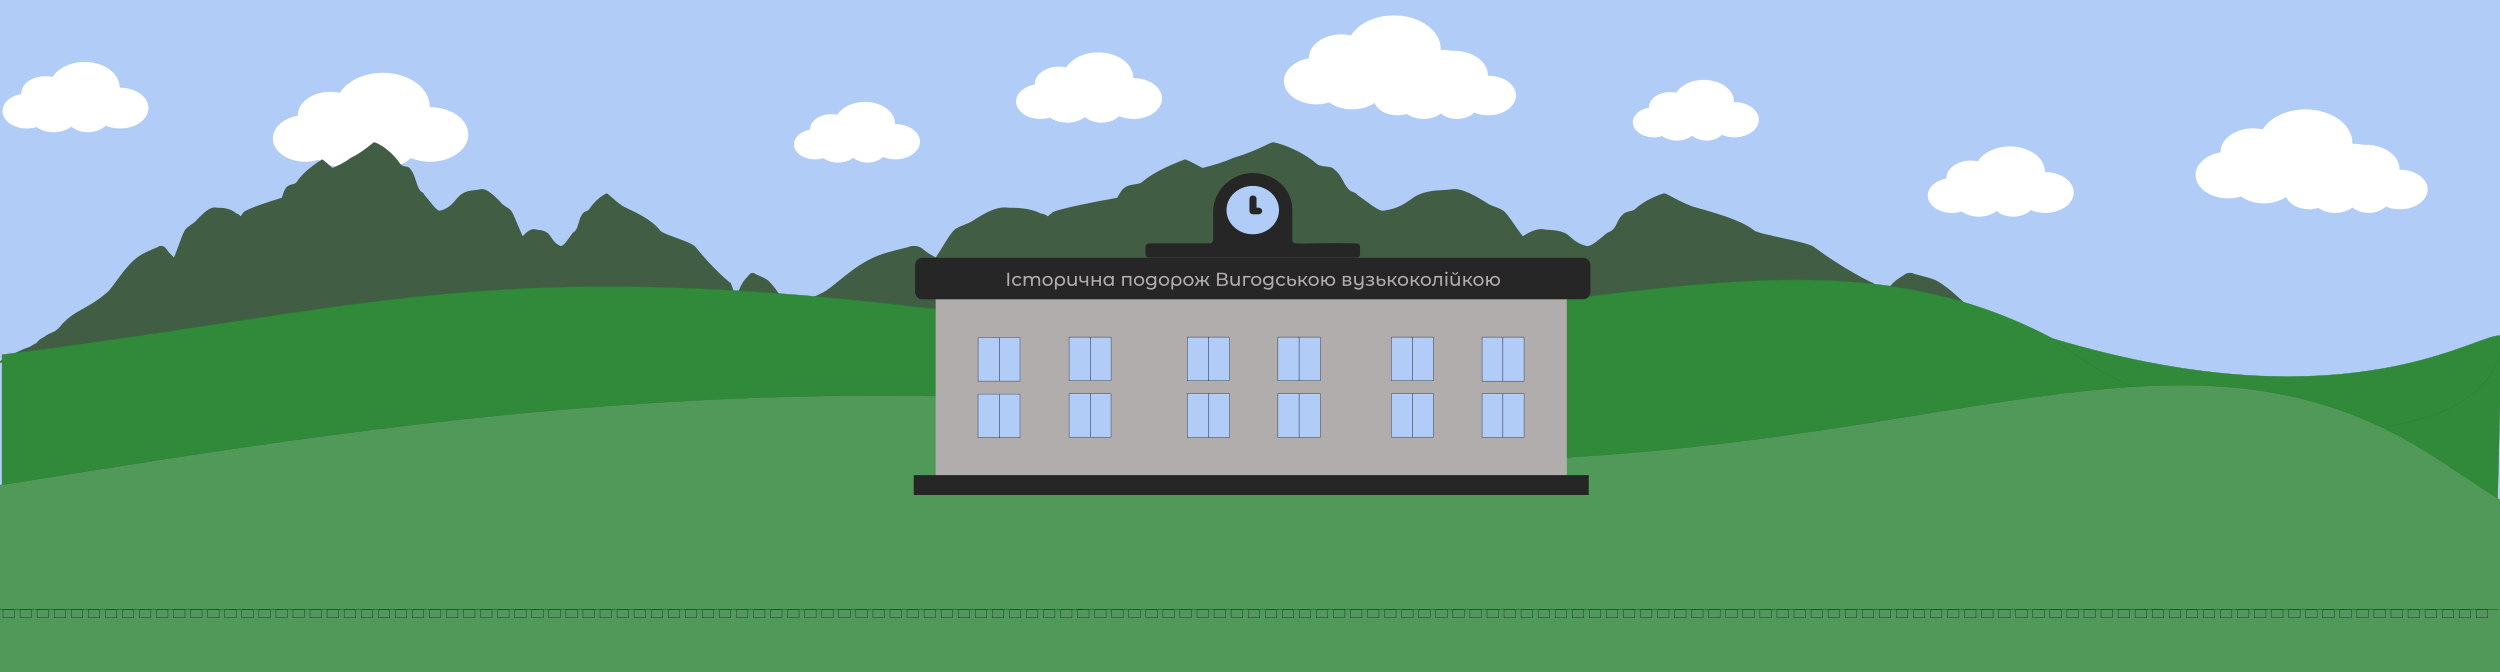 <svg width="6011" height="1616" viewBox="0 0 6011 1616" fill="none" xmlns="http://www.w3.org/2000/svg">
<g clipPath="url(#clip0_242_542)">
<rect width="6011" height="1616" fill="#B0CCF7"/>
<g filter="url(#filter0_d_242_542)">
<path d="M1029.37 253.722C1028.93 253.722 1028.48 253.725 1028.04 253.725C1028.07 253.015 1028.08 252.302 1028.08 251.58C1028.08 207.084 977.696 171 915.54 171C869.551 171 830.006 190.746 812.547 219.045C805.297 217.463 797.61 216.608 789.645 216.608C746.363 216.608 711.281 241.727 711.281 272.709C711.281 273.208 711.285 273.715 711.305 274.21C676.732 280.044 651 302.272 651 328.811C651 359.801 686.082 384.917 729.365 384.917C740.385 384.917 750.87 383.291 760.381 380.347C774.426 390.63 793.926 397 815.476 397C838.058 397 858.382 390.006 872.545 378.847C885.842 390.01 904.929 397 926.126 397C949.145 397 969.659 388.757 982.997 375.899C996.602 381.624 1012.45 384.917 1029.37 384.917C1079.98 384.917 1121 355.544 1121 319.324C1121 283.095 1079.98 253.722 1029.37 253.722Z" fill="white"/>
</g>
<g filter="url(#filter1_d_242_542)">
<path fillRule="evenodd" clipRule="evenodd" d="M1531 868C1560.95 857.748 1620.86 837.245 1659.37 830.41C1667.93 826.993 1680.76 823.576 1689.32 820.159C1697.88 813.324 1706.44 809.907 1719.27 806.49C1732.11 799.655 1749.23 796.238 1762.06 792.821C1779.18 785.986 1787.74 779.152 1792.01 775.735C1843.36 741.562 1898.99 738.145 1971.73 700.556C1997.4 690.304 2044.47 635.628 2104.38 611.708C2138.61 598.039 2181.4 591.204 2185.68 587.787C2211.35 584.37 2215.63 598.039 2228.47 604.873C2232.74 608.29 2241.3 611.708 2245.58 615.125C2262.7 591.204 2279.81 557.032 2292.65 546.78C2309.76 536.529 2326.88 533.111 2335.44 526.277C2378.23 498.939 2399.62 492.105 2421.02 495.522C2438.13 495.522 2472.36 495.522 2498.04 509.191C2502.32 509.191 2510.87 512.608 2515.15 516.025C2519.43 512.608 2523.71 509.191 2527.99 505.774C2540.83 498.939 2622.13 481.853 2682.03 471.601C2686.31 464.767 2690.59 454.515 2699.15 447.681C2711.98 437.429 2733.38 440.846 2741.94 434.012C2771.89 406.674 2827.52 386.17 2844.63 379.336C2848.91 379.336 2861.75 386.17 2887.42 399.839C2913.09 393.005 2938.77 386.17 2960.16 375.919C3020.07 358.833 3054.3 334.912 3058.58 338.329C3079.97 341.746 3131.32 362.25 3161.27 389.588C3174.11 399.839 3195.5 393.005 3204.06 403.257C3225.46 420.343 3225.46 440.846 3242.57 454.515C3246.85 457.932 3255.41 457.932 3259.69 464.767C3285.36 481.853 3311.03 505.774 3323.87 502.356C3370.94 495.522 3383.78 475.018 3405.17 464.767C3435.12 451.098 3465.08 454.515 3486.47 451.098C3503.59 447.681 3529.26 457.932 3567.77 481.853C3580.61 492.105 3593.44 492.105 3610.56 502.356C3623.4 512.608 3640.51 543.363 3657.63 563.866C3679.02 550.198 3691.86 546.78 3704.7 546.78C3717.53 550.198 3738.93 546.78 3760.32 557.032C3773.16 563.866 3781.72 580.953 3811.67 587.787C3824.51 587.787 3841.62 570.701 3858.74 557.032C3863.02 553.615 3867.29 553.615 3871.57 550.198C3884.41 539.946 3884.41 522.86 3897.25 512.608C3905.81 502.356 3918.64 505.774 3927.2 498.939C3948.59 478.436 3982.83 464.767 3995.66 461.35C3999.94 457.932 4021.34 475.018 4064.13 492.105C4111.19 505.774 4179.66 522.86 4213.89 550.198C4226.72 560.449 4346.53 577.535 4359.37 591.204C4423.56 639.046 4496.3 676.635 4500.58 676.635C4543.37 748.397 4504.86 700.556 4564.76 662.966C4573.32 659.549 4577.6 649.297 4594.71 652.714C4598.99 656.132 4624.67 659.549 4650.34 669.801C4688.85 690.304 4723.08 731.311 4740.2 741.562C4791.54 765.483 4830.05 772.318 4864.29 796.238C4872.84 803.073 4928.47 833.828 4954.14 837.245C4979.82 844.079 5022.61 861.166 5044 868H4440.67H3050.02H1531Z" fill="#415D44"/>
</g>
<g filter="url(#filter2_d_242_542)">
<path fillRule="evenodd" clipRule="evenodd" d="M-10 868C7.786 857.748 43.357 837.245 66.224 830.41C71.306 826.993 78.928 823.576 84.01 820.159C89.091 813.324 94.173 809.907 101.795 806.49C109.418 799.655 119.581 796.238 127.203 792.821C137.367 785.986 142.448 779.152 144.989 775.735C175.479 741.562 208.509 738.145 251.703 700.556C266.948 690.304 294.896 635.628 330.468 611.708C350.794 598.039 376.202 591.204 378.743 587.787C393.988 584.37 396.529 598.039 404.151 604.873C406.692 608.29 411.773 611.708 414.314 615.125C424.477 591.204 434.641 557.032 442.263 546.78C452.426 536.529 462.59 533.111 467.671 526.277C493.079 498.939 505.783 492.105 518.487 495.522C528.65 495.522 548.977 495.522 564.222 509.191C566.763 509.191 571.844 512.608 574.385 516.025C576.926 512.608 579.466 509.191 582.007 505.774C589.63 498.939 637.905 481.853 673.476 471.601C676.017 464.767 678.558 454.515 683.639 447.681C691.262 437.429 703.966 440.846 709.047 434.012C726.833 406.674 759.864 386.17 770.027 379.336C772.568 379.336 780.19 386.17 795.435 399.839C810.68 393.005 825.924 386.17 838.628 375.919C874.2 358.833 894.526 334.912 897.067 338.329C909.771 341.746 940.261 362.25 958.046 389.588C965.669 399.839 978.373 393.005 983.454 403.257C996.158 420.343 996.158 440.846 1006.32 454.515C1008.86 457.932 1013.94 457.932 1016.48 464.767C1031.73 481.853 1046.97 505.774 1054.6 502.356C1082.55 495.522 1090.17 475.018 1102.87 464.767C1120.66 451.098 1138.44 454.515 1151.15 451.098C1161.31 447.681 1176.56 457.932 1199.42 481.853C1207.05 492.105 1214.67 492.105 1224.83 502.356C1232.45 512.608 1242.62 543.363 1252.78 563.866C1265.48 550.198 1273.11 546.78 1280.73 546.78C1288.35 550.198 1301.05 546.78 1313.76 557.032C1321.38 563.866 1326.46 580.953 1344.25 587.787C1351.87 587.787 1362.03 570.701 1372.2 557.032C1374.74 553.615 1377.28 553.615 1379.82 550.198C1387.44 539.946 1387.44 522.86 1395.06 512.608C1400.15 502.356 1407.77 505.774 1412.85 498.939C1425.55 478.436 1445.88 464.767 1453.5 461.35C1456.04 457.932 1468.75 475.018 1494.16 492.105C1522.1 505.774 1562.76 522.86 1583.08 550.198C1590.71 560.449 1661.85 577.535 1669.47 591.204C1707.58 639.046 1750.78 676.635 1753.32 676.635C1778.73 748.397 1755.86 700.556 1791.43 662.966C1796.51 659.549 1799.05 649.297 1809.22 652.714C1811.76 656.132 1827 659.549 1842.25 669.801C1865.11 690.304 1885.44 731.311 1895.6 741.562C1926.09 765.483 1948.96 772.318 1969.29 796.238C1974.37 803.073 2007.4 833.828 2022.64 837.245C2037.89 844.079 2063.3 861.166 2076 868H1717.75H891.985H-10Z" fill="#415D44"/>
</g>
<g filter="url(#filter3_d_242_542)">
<path d="M2756.33 810.152C1249.21 577.179 1040.27 716.515 1 849L1 1260H5999.5L6011 804.5C5970.29 783.227 5662 1029 4931.94 810.152C4361.64 511.386 3825.18 774.156 2756.33 810.152Z" fill="#31893A"/>
<path d="M4931.94 810.152C4361.64 511.386 3825.18 774.156 2756.33 810.152C1249.21 577.179 1040.27 716.515 1 849L1 1260H5999.5L6011 804.5M4931.94 810.152C5662 1029 5970.29 783.227 6011 804.5M4931.94 810.152C5297.5 1104.5 6011 1104.35 6011 804.5" stroke="#25802E"/>
</g>
<g filter="url(#filter4_d_242_542)">
<path d="M3681.83 1098.69C2174.71 805.408 1029.27 995.717 -10 1162.5V1637L6007.19 1665V1197.34C5966.48 1170.56 5916.96 1137.94 5857.44 1098.69C5287.14 722.583 4750.68 1053.38 3681.83 1098.69Z" fill="#519959"/>
<path d="M3681.83 1098.69C2174.71 805.408 1029.27 995.717 -10 1162.5V1637L6007.19 1665V1197.34C5966.48 1170.56 5916.96 1137.94 5857.44 1098.69C5287.14 722.583 4750.68 1053.38 3681.83 1098.69Z" stroke="#25802E"/>
</g>
<g filter="url(#filter5_d_242_542)">
<path d="M2720.57 183.859C2720.24 183.859 2719.91 183.861 2719.58 183.861C2719.6 183.33 2719.61 182.797 2719.61 182.257C2719.61 148.983 2681.98 122 2635.56 122C2601.22 122 2571.68 136.766 2558.64 157.927C2553.23 156.745 2547.49 156.105 2541.54 156.105C2509.22 156.105 2483.02 174.888 2483.02 198.057C2483.02 198.43 2483.02 198.809 2483.04 199.179C2457.22 203.542 2438 220.164 2438 240.009C2438 263.183 2464.2 281.964 2496.52 281.964C2504.75 281.964 2512.58 280.748 2519.69 278.547C2530.18 286.237 2544.74 291 2560.83 291C2577.7 291 2592.87 285.77 2603.45 277.426C2613.38 285.773 2627.64 291 2643.47 291C2660.66 291 2675.98 284.836 2685.94 275.221C2696.1 279.502 2707.93 281.965 2720.57 281.965C2758.37 281.965 2789 260 2789 232.915C2789 205.823 2758.36 183.859 2720.57 183.859Z" fill="white"/>
</g>
<g filter="url(#filter6_d_242_542)">
<path d="M4164.93 241.44C4164.64 241.44 4164.36 241.442 4164.07 241.442C4164.09 240.983 4164.1 240.523 4164.1 240.056C4164.1 211.311 4131.61 188 4091.54 188C4061.9 188 4036.4 200.756 4025.15 219.038C4020.47 218.016 4015.52 217.463 4010.38 217.463C3982.48 217.463 3959.86 233.691 3959.86 253.706C3959.86 254.028 3959.86 254.355 3959.88 254.675C3937.59 258.444 3921 272.804 3921 289.949C3921 309.969 3943.62 326.194 3971.52 326.194C3978.62 326.194 3985.38 325.144 3991.52 323.242C4000.57 329.885 4013.14 334 4027.03 334C4041.59 334 4054.7 329.481 4063.83 322.273C4072.4 329.484 4084.7 334 4098.37 334C4113.21 334 4126.43 328.675 4135.03 320.369C4143.8 324.067 4154.02 326.194 4164.93 326.194C4197.56 326.194 4224 307.219 4224 283.82C4224 260.415 4197.55 241.44 4164.93 241.44Z" fill="white"/>
</g>
<g filter="url(#filter7_d_242_542)">
<path d="M3460.37 115.722C3459.93 115.722 3459.48 115.725 3459.04 115.725C3459.07 115.015 3459.08 114.302 3459.08 113.58C3459.08 69.084 3408.7 33 3346.54 33C3300.55 33 3261.01 52.746 3243.55 81.045C3236.3 79.463 3228.61 78.608 3220.65 78.608C3177.36 78.608 3142.28 103.727 3142.28 134.709C3142.28 135.208 3142.28 135.715 3142.31 136.21C3107.73 142.044 3082 164.272 3082 190.811C3082 221.801 3117.08 246.917 3160.36 246.917C3171.38 246.917 3181.87 245.291 3191.38 242.347C3205.43 252.63 3224.93 259 3246.48 259C3269.06 259 3289.38 252.006 3303.54 240.847C3316.84 252.01 3335.93 259 3357.13 259C3380.15 259 3400.66 250.757 3414 237.899C3427.6 243.624 3443.45 246.917 3460.37 246.917C3510.98 246.917 3552 217.544 3552 181.324C3552 145.095 3510.98 115.722 3460.37 115.722Z" fill="white"/>
</g>
<g filter="url(#filter8_d_242_542)">
<path d="M3583.32 187.029C3583 187.029 3582.68 187.031 3582.36 187.031C3582.38 186.516 3582.39 185.998 3582.39 185.474C3582.39 153.185 3545.72 127 3500.49 127C3467.03 127 3438.26 141.329 3425.55 161.864C3420.28 160.717 3414.68 160.096 3408.89 160.096C3377.39 160.096 3351.86 178.324 3351.86 200.807C3351.86 201.169 3351.87 201.536 3351.88 201.895C3326.72 206.129 3308 222.259 3308 241.518C3308 264.006 3333.53 282.232 3365.02 282.232C3373.04 282.232 3380.67 281.052 3387.59 278.916C3397.81 286.378 3412 291 3427.68 291C3444.11 291 3458.9 285.924 3469.21 277.827C3478.89 285.928 3492.77 291 3508.2 291C3524.95 291 3539.88 285.018 3549.58 275.688C3559.48 279.843 3571.01 282.232 3583.33 282.232C3620.15 282.232 3650 260.917 3650 234.633C3650 208.343 3620.15 187.029 3583.32 187.029Z" fill="white"/>
</g>
<g filter="url(#filter9_d_242_542)">
<path d="M4912.57 409.859C4912.24 409.859 4911.91 409.861 4911.58 409.861C4911.6 409.33 4911.61 408.797 4911.61 408.257C4911.61 374.983 4873.98 348 4827.56 348C4793.22 348 4763.68 362.766 4750.64 383.927C4745.23 382.745 4739.49 382.105 4733.54 382.105C4701.22 382.105 4675.02 400.888 4675.02 424.057C4675.02 424.43 4675.02 424.809 4675.04 425.179C4649.22 429.542 4630 446.164 4630 466.009C4630 489.183 4656.2 507.964 4688.52 507.964C4696.75 507.964 4704.58 506.748 4711.69 504.547C4722.18 512.237 4736.74 517 4752.83 517C4769.7 517 4784.87 511.77 4795.45 503.426C4805.38 511.773 4819.64 517 4835.47 517C4852.66 517 4867.98 510.836 4877.94 501.221C4888.1 505.502 4899.93 507.965 4912.57 507.965C4950.37 507.965 4981 486 4981 458.915C4981 431.823 4950.36 409.859 4912.57 409.859Z" fill="white"/>
</g>
<g filter="url(#filter10_d_242_542)">
<path d="M5652.37 341.722C5651.93 341.722 5651.48 341.725 5651.04 341.725C5651.07 341.015 5651.08 340.302 5651.08 339.58C5651.08 295.084 5600.7 259 5538.54 259C5492.55 259 5453.01 278.746 5435.55 307.045C5428.3 305.463 5420.61 304.608 5412.65 304.608C5369.36 304.608 5334.28 329.727 5334.28 360.709C5334.28 361.208 5334.28 361.715 5334.31 362.21C5299.73 368.044 5274 390.272 5274 416.811C5274 447.801 5309.08 472.917 5352.36 472.917C5363.38 472.917 5373.87 471.291 5383.38 468.347C5397.43 478.63 5416.93 485 5438.48 485C5461.06 485 5481.38 478.006 5495.54 466.847C5508.84 478.01 5527.93 485 5549.13 485C5572.15 485 5592.66 476.757 5606 463.899C5619.6 469.624 5635.45 472.917 5652.37 472.917C5702.98 472.917 5744 443.544 5744 407.324C5744 371.095 5702.98 341.722 5652.37 341.722Z" fill="white"/>
</g>
<g filter="url(#filter11_d_242_542)">
<path d="M5775.32 413.029C5775 413.029 5774.68 413.031 5774.36 413.031C5774.38 412.516 5774.39 411.998 5774.39 411.474C5774.39 379.185 5737.72 353 5692.49 353C5659.03 353 5630.26 367.329 5617.55 387.864C5612.28 386.717 5606.68 386.096 5600.89 386.096C5569.39 386.096 5543.86 404.324 5543.86 426.807C5543.86 427.169 5543.87 427.536 5543.88 427.895C5518.72 432.129 5500 448.259 5500 467.518C5500 490.006 5525.53 508.232 5557.02 508.232C5565.04 508.232 5572.67 507.052 5579.59 504.916C5589.81 512.378 5604 517 5619.68 517C5636.11 517 5650.9 511.924 5661.21 503.827C5670.89 511.928 5684.77 517 5700.2 517C5716.95 517 5731.88 511.018 5741.58 501.688C5751.48 505.843 5763.01 508.232 5775.33 508.232C5812.15 508.232 5842 486.917 5842 460.633C5842 434.343 5812.15 413.029 5775.32 413.029Z" fill="white"/>
</g>
<g filter="url(#filter12_d_242_542)">
<path d="M283.57 206.859C283.241 206.859 282.907 206.861 282.578 206.861C282.599 206.33 282.608 205.797 282.608 205.257C282.608 171.983 244.98 145 198.56 145C164.216 145 134.683 159.766 121.644 180.927C116.23 179.745 110.49 179.105 104.541 179.105C72.218 179.105 46.018 197.888 46.018 221.057C46.018 221.43 46.021 221.809 46.036 222.179C20.217 226.542 1 243.164 1 263.009C1 286.183 27.2 304.964 59.523 304.964C67.753 304.964 75.584 303.748 82.686 301.547C93.176 309.237 107.739 314 123.832 314C140.696 314 155.875 308.77 166.451 300.426C176.382 308.773 190.636 314 206.467 314C223.658 314 238.977 307.836 248.938 298.221C259.099 302.502 270.933 304.965 283.573 304.965C321.368 304.965 352 283 352 255.915C352 228.823 321.362 206.859 283.57 206.859Z" fill="white"/>
</g>
<g filter="url(#filter13_d_242_542)">
<path d="M2147.93 294.44C2147.64 294.44 2147.36 294.442 2147.07 294.442C2147.09 293.983 2147.1 293.523 2147.1 293.056C2147.1 264.311 2114.61 241 2074.54 241C2044.9 241 2019.4 253.756 2008.15 272.038C2003.47 271.016 1998.52 270.463 1993.38 270.463C1965.48 270.463 1942.86 286.691 1942.86 306.706C1942.86 307.028 1942.86 307.355 1942.88 307.675C1920.59 311.444 1904 325.804 1904 342.949C1904 362.969 1926.62 379.194 1954.52 379.194C1961.62 379.194 1968.38 378.144 1974.52 376.242C1983.57 382.885 1996.14 387 2010.03 387C2024.59 387 2037.7 382.481 2046.83 375.273C2055.4 382.484 2067.7 387 2081.37 387C2096.21 387 2109.43 381.675 2118.03 373.369C2126.8 377.067 2137.02 379.194 2147.93 379.194C2180.56 379.194 2207 360.219 2207 336.82C2207 313.415 2180.55 294.44 2147.93 294.44Z" fill="white"/>
</g>
<g filter="url(#filter14_d_242_542)">
<rect x="2307.01" y="780.699" width="1399.42" height="312.109" fill="#B0CCF7"/>
<path d="M2212.28 714.522C2604.26 714.522 3453.52 714.522 3802.06 714.522C3811.44 714.522 3819.09 706.286 3819.09 696.187V633.128C3819.09 623.029 3811.44 614.793 3802.06 614.793H2212.28C2202.9 614.793 2195.25 623.029 2195.25 633.128V696.187C2195.25 706.286 2202.9 714.522 2212.28 714.522Z" fill="#262626"/>
<path d="M3762.25 1137.87V714.91C3464.18 714.91 2562.71 714.91 2244.67 714.91V1137.87H3762.25ZM3558.4 806.045H3660.12V911.258H3558.4V806.045ZM3558.4 941.607H3660.12V1046.82H3558.4V941.607ZM3340.03 806.045H3441.73V911.258H3340.03V806.045ZM3340.03 941.607H3441.73V1046.82H3340.03V941.607ZM3068.18 806.045H3169.91V911.258H3068.18V806.045ZM3068.18 941.607H3169.91V1046.82H3068.18V941.607ZM2849.82 806.045H2951.52V911.258H2849.82V806.045ZM2849.82 941.607H2951.52V1046.82H2849.82V941.607ZM2565.26 806.045H2666.99V911.258H2565.26V806.045ZM2565.26 941.607H2666.99V1046.82H2565.26V941.607ZM2346.9 806.045H2448.59V911.258H2346.9V806.045ZM2346.9 941.607H2448.59V1046.82H2346.9V941.607Z" fill="#B0ADAC"/>
<path d="M2192 1137.42V1185.24H3814.96V1137.42C3621.93 1137.43 2479.62 1137.52 2192 1137.42Z" fill="#262626"/>
<ellipse cx="3008.5" cy="501.736" rx="66.493" ry="61.308" fill="#B0CCF7"/>
<path d="M2757.91 614.542C3088.74 614.542 2670.91 614.542 3256.43 614.542C3261.24 614.542 3265.17 610.929 3265.17 606.499V588.324C3265.17 583.894 3261.24 580.281 3256.43 580.281C3121.12 577.125 3102.19 587.17 3102.19 572.239V498.393C3102.19 450.623 3061.29 412.263 3009.06 411.053C2958.6 409.284 2912.15 451.837 2912.15 502.587V572.239C2912.15 576.684 2908.24 580.281 2903.42 580.281H2757.91C2753.02 580.281 2749.18 583.816 2749.18 588.324V606.499C2749.18 611.007 2753.02 614.542 2757.91 614.542ZM3007.1 441.933C3041.91 441.933 3070.24 468.027 3070.24 500.107C3070.24 532.187 3041.91 558.282 3007.1 558.282C2972.3 558.282 2943.96 532.187 2943.96 500.107C2943.96 468.027 2972.3 441.933 3007.1 441.933Z" fill="#262626"/>
<path d="M3007.7 510.319H3021.27C3025.97 510.319 3029.78 506.741 3029.78 502.32C3029.78 497.899 3025.97 494.321 3021.27 494.321H3016.21V472.95C3016.21 468.528 3012.41 464.951 3007.7 464.951C3003 464.951 2999.19 468.528 2999.19 472.95V502.32C2999.19 506.741 3003 510.319 3007.7 510.319Z" fill="#262626"/>
<rect x="2346.67" y="806.856" width="100.865" height="104.449" stroke="#262626"/>
<rect x="2565.5" y="805.5" width="101" height="105" stroke="#262626"/>
<rect x="2849.5" y="805.5" width="101" height="105" stroke="#262626"/>
<rect x="3067.5" y="805.5" width="102" height="105" stroke="#262626"/>
<rect x="3340.5" y="805.5" width="101" height="105" stroke="#262626"/>
<rect x="3558.5" y="805.5" width="101" height="106" stroke="#262626"/>
<rect x="2346.5" y="942.5" width="101" height="105" stroke="#262626"/>
<rect x="2565.55" y="941.733" width="100.865" height="104.449" stroke="#262626"/>
<rect x="2849.5" y="941.5" width="102" height="105" stroke="#262626"/>
<rect x="3067.5" y="941.5" width="102" height="105" stroke="#262626"/>
<rect x="3340.55" y="941.733" width="100.865" height="104.449" stroke="#262626"/>
<rect x="3558.5" y="941.5" width="101" height="105" stroke="#262626"/>
<g filter="url(#filter15_d_242_542)">
<path d="M2413.06 646.805H2417.51V678.305H2413.06V646.805ZM2437.02 678.575C2434.59 678.575 2432.41 678.05 2430.49 677C2428.6 675.95 2427.12 674.51 2426.04 672.68C2424.96 670.82 2424.42 668.72 2424.42 666.38C2424.42 664.04 2424.96 661.955 2426.04 660.125C2427.12 658.265 2428.6 656.825 2430.49 655.805C2432.41 654.755 2434.59 654.23 2437.02 654.23C2439.18 654.23 2441.1 654.665 2442.78 655.535C2444.49 656.405 2445.81 657.665 2446.74 659.315L2443.45 661.43C2442.7 660.29 2441.77 659.435 2440.66 658.865C2439.55 658.295 2438.32 658.01 2436.97 658.01C2435.41 658.01 2434 658.355 2432.74 659.045C2431.51 659.735 2430.54 660.725 2429.82 662.015C2429.13 663.275 2428.78 664.73 2428.78 666.38C2428.78 668.06 2429.13 669.545 2429.82 670.835C2430.54 672.095 2431.51 673.07 2432.74 673.76C2434 674.45 2435.41 674.795 2436.97 674.795C2438.32 674.795 2439.55 674.51 2440.66 673.94C2441.77 673.37 2442.7 672.515 2443.45 671.375L2446.74 673.445C2445.81 675.095 2444.49 676.37 2442.78 677.27C2441.1 678.14 2439.18 678.575 2437.02 678.575ZM2482.16 654.23C2485.16 654.23 2487.53 655.1 2489.27 656.84C2491.04 658.58 2491.93 661.16 2491.93 664.58V678.305H2487.61V665.075C2487.61 662.765 2487.07 661.025 2485.99 659.855C2484.94 658.685 2483.42 658.1 2481.44 658.1C2479.25 658.1 2477.51 658.79 2476.22 660.17C2474.93 661.52 2474.29 663.47 2474.29 666.02V678.305H2469.97V665.075C2469.97 662.765 2469.43 661.025 2468.35 659.855C2467.3 658.685 2465.78 658.1 2463.8 658.1C2461.61 658.1 2459.87 658.79 2458.58 660.17C2457.29 661.52 2456.65 663.47 2456.65 666.02V678.305H2452.33V654.455H2456.47V658.01C2457.34 656.78 2458.48 655.85 2459.89 655.22C2461.3 654.56 2462.9 654.23 2464.7 654.23C2466.56 654.23 2468.21 654.605 2469.65 655.355C2471.09 656.105 2472.2 657.2 2472.98 658.64C2473.88 657.26 2475.13 656.18 2476.72 655.4C2478.34 654.62 2480.15 654.23 2482.16 654.23ZM2509.83 678.575C2507.46 678.575 2505.33 678.05 2503.44 677C2501.55 675.95 2500.06 674.51 2498.98 672.68C2497.93 670.82 2497.41 668.72 2497.41 666.38C2497.41 664.04 2497.93 661.955 2498.98 660.125C2500.06 658.265 2501.55 656.825 2503.44 655.805C2505.33 654.755 2507.46 654.23 2509.83 654.23C2512.2 654.23 2514.31 654.755 2516.17 655.805C2518.06 656.825 2519.53 658.265 2520.58 660.125C2521.66 661.955 2522.2 664.04 2522.2 666.38C2522.2 668.72 2521.66 670.82 2520.58 672.68C2519.53 674.51 2518.06 675.95 2516.17 677C2514.31 678.05 2512.2 678.575 2509.83 678.575ZM2509.83 674.795C2511.36 674.795 2512.72 674.45 2513.92 673.76C2515.15 673.04 2516.11 672.05 2516.8 670.79C2517.49 669.5 2517.84 668.03 2517.84 666.38C2517.84 664.73 2517.49 663.275 2516.8 662.015C2516.11 660.725 2515.15 659.735 2513.92 659.045C2512.72 658.355 2511.36 658.01 2509.83 658.01C2508.3 658.01 2506.92 658.355 2505.69 659.045C2504.49 659.735 2503.53 660.725 2502.81 662.015C2502.12 663.275 2501.77 664.73 2501.77 666.38C2501.77 668.03 2502.12 669.5 2502.81 670.79C2503.53 672.05 2504.49 673.04 2505.69 673.76C2506.92 674.45 2508.3 674.795 2509.83 674.795ZM2539.78 654.23C2542.18 654.23 2544.3 654.74 2546.13 655.76C2547.99 656.78 2549.41 658.22 2550.4 660.08C2551.42 661.91 2551.93 664.025 2551.93 666.425C2551.93 668.795 2551.44 670.91 2550.45 672.77C2549.46 674.6 2548.08 676.025 2546.31 677.045C2544.54 678.065 2542.51 678.575 2540.23 678.575C2538.43 678.575 2536.81 678.26 2535.37 677.63C2533.93 676.97 2532.73 676.025 2531.77 674.795V687.035H2527.41V666.47C2527.41 664.07 2527.92 661.94 2528.94 660.08C2529.99 658.22 2531.44 656.78 2533.3 655.76C2535.19 654.74 2537.35 654.23 2539.78 654.23ZM2539.65 674.795C2541.18 674.795 2542.56 674.45 2543.79 673.76C2545.02 673.04 2545.96 672.05 2546.62 670.79C2547.31 669.5 2547.66 668.045 2547.66 666.425C2547.66 664.805 2547.31 663.365 2546.62 662.105C2545.96 660.815 2545.02 659.81 2543.79 659.09C2542.59 658.37 2541.21 658.01 2539.65 658.01C2537.28 658.01 2535.36 658.79 2533.89 660.35C2532.42 661.88 2531.68 663.89 2531.68 666.38C2531.68 668.03 2532.01 669.5 2532.67 670.79C2533.36 672.05 2534.31 673.04 2535.51 673.76C2536.71 674.45 2538.09 674.795 2539.65 674.795ZM2579.97 654.455V678.305H2575.83V674.795C2574.96 675.995 2573.82 676.925 2572.41 677.585C2571 678.245 2569.46 678.575 2567.78 678.575C2564.6 678.575 2562.09 677.705 2560.26 675.965C2558.43 674.195 2557.52 671.6 2557.52 668.18V654.455H2561.84V667.685C2561.84 669.995 2562.39 671.75 2563.5 672.95C2564.61 674.12 2566.2 674.705 2568.27 674.705C2570.55 674.705 2572.35 674.015 2573.67 672.635C2574.99 671.255 2575.65 669.305 2575.65 666.785V654.455H2579.97ZM2607.42 654.455V678.305H2603.1V668.675C2600.52 669.875 2597.95 670.475 2595.4 670.475C2592.43 670.475 2590.14 669.785 2588.52 668.405C2586.9 667.025 2586.09 664.955 2586.09 662.195V654.455H2590.41V661.925C2590.41 663.575 2590.92 664.82 2591.94 665.66C2592.99 666.5 2594.44 666.92 2596.3 666.92C2598.4 666.92 2600.67 666.395 2603.1 665.345V654.455H2607.42ZM2615.81 654.455H2620.13V664.58H2633.72V654.455H2638.04V678.305H2633.72V668.315H2620.13V678.305H2615.81V654.455ZM2668.85 654.455V678.305H2664.71V674.525C2663.75 675.845 2662.53 676.85 2661.06 677.54C2659.59 678.23 2657.97 678.575 2656.2 678.575C2653.89 678.575 2651.82 678.065 2649.99 677.045C2648.16 676.025 2646.72 674.6 2645.67 672.77C2644.65 670.91 2644.14 668.78 2644.14 666.38C2644.14 663.98 2644.65 661.865 2645.67 660.035C2646.72 658.205 2648.16 656.78 2649.99 655.76C2651.82 654.74 2653.89 654.23 2656.2 654.23C2657.91 654.23 2659.49 654.56 2660.93 655.22C2662.37 655.85 2663.57 656.795 2664.53 658.055V654.455H2668.85ZM2656.56 674.795C2658.06 674.795 2659.43 674.45 2660.66 673.76C2661.89 673.04 2662.85 672.05 2663.54 670.79C2664.23 669.5 2664.57 668.03 2664.57 666.38C2664.57 664.73 2664.23 663.275 2663.54 662.015C2662.85 660.725 2661.89 659.735 2660.66 659.045C2659.43 658.355 2658.06 658.01 2656.56 658.01C2655.03 658.01 2653.65 658.355 2652.42 659.045C2651.22 659.735 2650.26 660.725 2649.54 662.015C2648.85 663.275 2648.51 664.73 2648.51 666.38C2648.51 668.03 2648.85 669.5 2649.54 670.79C2650.26 672.05 2651.22 673.04 2652.42 673.76C2653.65 674.45 2655.03 674.795 2656.56 674.795ZM2711.29 654.455V678.305H2706.97V658.235H2693.51V678.305H2689.19V654.455H2711.29ZM2729.86 678.575C2727.49 678.575 2725.36 678.05 2723.47 677C2721.58 675.95 2720.1 674.51 2719.02 672.68C2717.97 670.82 2717.44 668.72 2717.44 666.38C2717.44 664.04 2717.97 661.955 2719.02 660.125C2720.1 658.265 2721.58 656.825 2723.47 655.805C2725.36 654.755 2727.49 654.23 2729.86 654.23C2732.23 654.23 2734.35 654.755 2736.21 655.805C2738.1 656.825 2739.57 658.265 2740.62 660.125C2741.7 661.955 2742.24 664.04 2742.24 666.38C2742.24 668.72 2741.7 670.82 2740.62 672.68C2739.57 674.51 2738.1 675.95 2736.21 677C2734.35 678.05 2732.23 678.575 2729.86 678.575ZM2729.86 674.795C2731.39 674.795 2732.76 674.45 2733.96 673.76C2735.19 673.04 2736.15 672.05 2736.84 670.79C2737.53 669.5 2737.87 668.03 2737.87 666.38C2737.87 664.73 2737.53 663.275 2736.84 662.015C2736.15 660.725 2735.19 659.735 2733.96 659.045C2732.76 658.355 2731.39 658.01 2729.86 658.01C2728.33 658.01 2726.95 658.355 2725.72 659.045C2724.52 659.735 2723.56 660.725 2722.84 662.015C2722.15 663.275 2721.81 664.73 2721.81 666.38C2721.81 668.03 2722.15 669.5 2722.84 670.79C2723.56 672.05 2724.52 673.04 2725.72 673.76C2726.95 674.45 2728.33 674.795 2729.86 674.795ZM2771.16 654.455V675.065C2771.16 679.235 2770.12 682.31 2768.05 684.29C2765.98 686.3 2762.89 687.305 2758.78 687.305C2756.53 687.305 2754.39 686.99 2752.35 686.36C2750.31 685.76 2748.66 684.89 2747.4 683.75L2749.47 680.42C2750.58 681.38 2751.94 682.13 2753.56 682.67C2755.21 683.24 2756.91 683.525 2758.65 683.525C2761.44 683.525 2763.49 682.865 2764.81 681.545C2766.16 680.225 2766.84 678.215 2766.84 675.515V673.625C2765.82 674.855 2764.56 675.785 2763.06 676.415C2761.59 677.015 2759.98 677.315 2758.24 677.315C2755.96 677.315 2753.89 676.835 2752.03 675.875C2750.2 674.885 2748.76 673.52 2747.71 671.78C2746.66 670.01 2746.14 668 2746.14 665.75C2746.14 663.5 2746.66 661.505 2747.71 659.765C2748.76 657.995 2750.2 656.63 2752.03 655.67C2753.89 654.71 2755.96 654.23 2758.24 654.23C2760.04 654.23 2761.71 654.56 2763.24 655.22C2764.8 655.88 2766.07 656.855 2767.06 658.145V654.455H2771.16ZM2758.74 673.535C2760.3 673.535 2761.69 673.205 2762.92 672.545C2764.18 671.885 2765.16 670.97 2765.85 669.8C2766.57 668.6 2766.93 667.25 2766.93 665.75C2766.93 663.44 2766.16 661.58 2764.63 660.17C2763.1 658.73 2761.14 658.01 2758.74 658.01C2756.31 658.01 2754.33 658.73 2752.8 660.17C2751.27 661.58 2750.5 663.44 2750.5 665.75C2750.5 667.25 2750.85 668.6 2751.54 669.8C2752.26 670.97 2753.23 671.885 2754.46 672.545C2755.72 673.205 2757.15 673.535 2758.74 673.535ZM2789.8 678.575C2787.43 678.575 2785.3 678.05 2783.41 677C2781.52 675.95 2780.04 674.51 2778.96 672.68C2777.91 670.82 2777.38 668.72 2777.38 666.38C2777.38 664.04 2777.91 661.955 2778.96 660.125C2780.04 658.265 2781.52 656.825 2783.41 655.805C2785.3 654.755 2787.43 654.23 2789.8 654.23C2792.17 654.23 2794.29 654.755 2796.15 655.805C2798.04 656.825 2799.51 658.265 2800.56 660.125C2801.64 661.955 2802.18 664.04 2802.18 666.38C2802.18 668.72 2801.64 670.82 2800.56 672.68C2799.51 674.51 2798.04 675.95 2796.15 677C2794.29 678.05 2792.17 678.575 2789.8 678.575ZM2789.8 674.795C2791.33 674.795 2792.7 674.45 2793.9 673.76C2795.13 673.04 2796.09 672.05 2796.78 670.79C2797.47 669.5 2797.81 668.03 2797.81 666.38C2797.81 664.73 2797.47 663.275 2796.78 662.015C2796.09 660.725 2795.13 659.735 2793.9 659.045C2792.7 658.355 2791.33 658.01 2789.8 658.01C2788.27 658.01 2786.89 658.355 2785.66 659.045C2784.46 659.735 2783.5 660.725 2782.78 662.015C2782.09 663.275 2781.75 664.73 2781.75 666.38C2781.75 668.03 2782.09 669.5 2782.78 670.79C2783.5 672.05 2784.46 673.04 2785.66 673.76C2786.89 674.45 2788.27 674.795 2789.8 674.795ZM2819.76 654.23C2822.16 654.23 2824.27 654.74 2826.1 655.76C2827.96 656.78 2829.39 658.22 2830.38 660.08C2831.4 661.91 2831.91 664.025 2831.91 666.425C2831.91 668.795 2831.41 670.91 2830.42 672.77C2829.43 674.6 2828.05 676.025 2826.28 677.045C2824.51 678.065 2822.49 678.575 2820.21 678.575C2818.41 678.575 2816.79 678.26 2815.35 677.63C2813.91 676.97 2812.71 676.025 2811.75 674.795V687.035H2807.38V666.47C2807.38 664.07 2807.89 661.94 2808.91 660.08C2809.96 658.22 2811.42 656.78 2813.28 655.76C2815.17 654.74 2817.33 654.23 2819.76 654.23ZM2819.62 674.795C2821.15 674.795 2822.53 674.45 2823.76 673.76C2824.99 673.04 2825.94 672.05 2826.6 670.79C2827.29 669.5 2827.63 668.045 2827.63 666.425C2827.63 664.805 2827.29 663.365 2826.6 662.105C2825.94 660.815 2824.99 659.81 2823.76 659.09C2822.56 658.37 2821.18 658.01 2819.62 658.01C2817.25 658.01 2815.33 658.79 2813.86 660.35C2812.39 661.88 2811.66 663.89 2811.66 666.38C2811.66 668.03 2811.99 669.5 2812.65 670.79C2813.34 672.05 2814.28 673.04 2815.48 673.76C2816.68 674.45 2818.06 674.795 2819.62 674.795ZM2848.43 678.575C2846.06 678.575 2843.93 678.05 2842.04 677C2840.15 675.95 2838.66 674.51 2837.58 672.68C2836.53 670.82 2836.01 668.72 2836.01 666.38C2836.01 664.04 2836.53 661.955 2837.58 660.125C2838.66 658.265 2840.15 656.825 2842.04 655.805C2843.93 654.755 2846.06 654.23 2848.43 654.23C2850.8 654.23 2852.91 654.755 2854.77 655.805C2856.66 656.825 2858.13 658.265 2859.18 660.125C2860.26 661.955 2860.8 664.04 2860.8 666.38C2860.8 668.72 2860.26 670.82 2859.18 672.68C2858.13 674.51 2856.66 675.95 2854.77 677C2852.91 678.05 2850.8 678.575 2848.43 678.575ZM2848.43 674.795C2849.96 674.795 2851.32 674.45 2852.52 673.76C2853.75 673.04 2854.71 672.05 2855.4 670.79C2856.09 669.5 2856.44 668.03 2856.44 666.38C2856.44 664.73 2856.09 663.275 2855.4 662.015C2854.71 660.725 2853.75 659.735 2852.52 659.045C2851.32 658.355 2849.96 658.01 2848.43 658.01C2846.9 658.01 2845.52 658.355 2844.29 659.045C2843.09 659.735 2842.13 660.725 2841.41 662.015C2840.72 663.275 2840.37 664.73 2840.37 666.38C2840.37 668.03 2840.72 669.5 2841.41 670.79C2842.13 672.05 2843.09 673.04 2844.29 673.76C2845.52 674.45 2846.9 674.795 2848.43 674.795ZM2887.94 668.225H2883.3V678.305H2878.98V668.225H2874.35L2867.78 678.305H2862.65L2870.84 665.975L2863.28 654.455H2867.87L2874.3 664.535H2878.98V654.455H2883.3V664.535H2887.98L2894.42 654.455H2899.05L2891.49 666.02L2899.68 678.305H2894.55L2887.94 668.225ZM2936.86 661.97C2938.99 662.48 2940.6 663.395 2941.68 664.715C2942.79 666.005 2943.34 667.67 2943.34 669.71C2943.34 672.44 2942.34 674.555 2940.33 676.055C2938.35 677.555 2935.45 678.305 2931.64 678.305H2917.24V646.805H2930.79C2934.24 646.805 2936.92 647.51 2938.84 648.92C2940.79 650.3 2941.77 652.295 2941.77 654.905C2941.77 656.615 2941.33 658.07 2940.46 659.27C2939.62 660.47 2938.42 661.37 2936.86 661.97ZM2921.7 660.665H2930.47C2932.66 660.665 2934.33 660.23 2935.47 659.36C2936.64 658.49 2937.22 657.215 2937.22 655.535C2937.22 653.855 2936.64 652.58 2935.47 651.71C2934.3 650.81 2932.63 650.36 2930.47 650.36H2921.7V660.665ZM2931.55 674.75C2936.38 674.75 2938.8 672.95 2938.8 669.35C2938.8 667.55 2938.18 666.23 2936.95 665.39C2935.75 664.52 2933.95 664.085 2931.55 664.085H2921.7V674.75H2931.55ZM2971.88 654.455V678.305H2967.74V674.795C2966.87 675.995 2965.73 676.925 2964.32 677.585C2962.91 678.245 2961.36 678.575 2959.68 678.575C2956.5 678.575 2954 677.705 2952.17 675.965C2950.34 674.195 2949.42 671.6 2949.42 668.18V654.455H2953.74V667.685C2953.74 669.995 2954.3 671.75 2955.41 672.95C2956.52 674.12 2958.11 674.705 2960.18 674.705C2962.46 674.705 2964.26 674.015 2965.58 672.635C2966.9 671.255 2967.56 669.305 2967.56 666.785V654.455H2971.88ZM2997.84 658.235H2984.61V678.305H2980.29V654.455H2997.84V658.235ZM3011.42 678.575C3009.05 678.575 3006.92 678.05 3005.03 677C3003.14 675.95 3001.66 674.51 3000.58 672.68C2999.53 670.82 2999 668.72 2999 666.38C2999 664.04 2999.53 661.955 3000.58 660.125C3001.66 658.265 3003.14 656.825 3005.03 655.805C3006.92 654.755 3009.05 654.23 3011.42 654.23C3013.79 654.23 3015.91 654.755 3017.77 655.805C3019.66 656.825 3021.13 658.265 3022.18 660.125C3023.26 661.955 3023.8 664.04 3023.8 666.38C3023.8 668.72 3023.26 670.82 3022.18 672.68C3021.13 674.51 3019.66 675.95 3017.77 677C3015.91 678.05 3013.79 678.575 3011.42 678.575ZM3011.42 674.795C3012.95 674.795 3014.32 674.45 3015.52 673.76C3016.75 673.04 3017.71 672.05 3018.4 670.79C3019.09 669.5 3019.43 668.03 3019.43 666.38C3019.43 664.73 3019.09 663.275 3018.4 662.015C3017.71 660.725 3016.75 659.735 3015.52 659.045C3014.32 658.355 3012.95 658.01 3011.42 658.01C3009.89 658.01 3008.51 658.355 3007.28 659.045C3006.08 659.735 3005.12 660.725 3004.4 662.015C3003.71 663.275 3003.37 664.73 3003.37 666.38C3003.37 668.03 3003.71 669.5 3004.4 670.79C3005.12 672.05 3006.08 673.04 3007.28 673.76C3008.51 674.45 3009.89 674.795 3011.42 674.795ZM3052.71 654.455V675.065C3052.71 679.235 3051.68 682.31 3049.61 684.29C3047.54 686.3 3044.45 687.305 3040.34 687.305C3038.09 687.305 3035.94 686.99 3033.9 686.36C3031.86 685.76 3030.21 684.89 3028.95 683.75L3031.02 680.42C3032.13 681.38 3033.5 682.13 3035.12 682.67C3036.77 683.24 3038.46 683.525 3040.2 683.525C3042.99 683.525 3045.05 682.865 3046.37 681.545C3047.72 680.225 3048.39 678.215 3048.39 675.515V673.625C3047.37 674.855 3046.11 675.785 3044.61 676.415C3043.14 677.015 3041.54 677.315 3039.8 677.315C3037.52 677.315 3035.45 676.835 3033.59 675.875C3031.76 674.885 3030.32 673.52 3029.27 671.78C3028.22 670.01 3027.69 668 3027.69 665.75C3027.69 663.5 3028.22 661.505 3029.27 659.765C3030.32 657.995 3031.76 656.63 3033.59 655.67C3035.45 654.71 3037.52 654.23 3039.8 654.23C3041.6 654.23 3043.26 654.56 3044.79 655.22C3046.35 655.88 3047.63 656.855 3048.62 658.145V654.455H3052.71ZM3040.29 673.535C3041.85 673.535 3043.25 673.205 3044.48 672.545C3045.74 671.885 3046.71 670.97 3047.4 669.8C3048.12 668.6 3048.48 667.25 3048.48 665.75C3048.48 663.44 3047.72 661.58 3046.19 660.17C3044.66 658.73 3042.69 658.01 3040.29 658.01C3037.86 658.01 3035.88 658.73 3034.35 660.17C3032.82 661.58 3032.06 663.44 3032.06 665.75C3032.06 667.25 3032.4 668.6 3033.09 669.8C3033.81 670.97 3034.79 671.885 3036.02 672.545C3037.28 673.205 3038.7 673.535 3040.29 673.535ZM3071.54 678.575C3069.11 678.575 3066.94 678.05 3065.02 677C3063.13 675.95 3061.64 674.51 3060.56 672.68C3059.48 670.82 3058.94 668.72 3058.94 666.38C3058.94 664.04 3059.48 661.955 3060.56 660.125C3061.64 658.265 3063.13 656.825 3065.02 655.805C3066.94 654.755 3069.11 654.23 3071.54 654.23C3073.7 654.23 3075.62 654.665 3077.3 655.535C3079.01 656.405 3080.33 657.665 3081.26 659.315L3077.98 661.43C3077.23 660.29 3076.3 659.435 3075.19 658.865C3074.08 658.295 3072.85 658.01 3071.5 658.01C3069.94 658.01 3068.53 658.355 3067.27 659.045C3066.04 659.735 3065.06 660.725 3064.34 662.015C3063.65 663.275 3063.31 664.73 3063.31 666.38C3063.31 668.06 3063.65 669.545 3064.34 670.835C3065.06 672.095 3066.04 673.07 3067.27 673.76C3068.53 674.45 3069.94 674.795 3071.5 674.795C3072.85 674.795 3074.08 674.51 3075.19 673.94C3076.3 673.37 3077.23 672.515 3077.98 671.375L3081.26 673.445C3080.33 675.095 3079.01 676.37 3077.3 677.27C3075.62 678.14 3073.7 678.575 3071.54 678.575ZM3096.8 678.845C3093.41 678.845 3090.8 678.02 3088.97 676.37C3087.17 674.72 3086.27 672.38 3086.27 669.35V654.455H3090.59V663.68C3091.37 662.9 3092.42 662.3 3093.74 661.88C3095.09 661.43 3096.54 661.205 3098.1 661.205C3101.07 661.205 3103.38 661.955 3105.03 663.455C3106.68 664.955 3107.51 667.025 3107.51 669.665C3107.51 672.515 3106.56 674.765 3104.67 676.415C3102.78 678.035 3100.16 678.845 3096.8 678.845ZM3096.84 675.56C3098.79 675.56 3100.32 675.035 3101.43 673.985C3102.54 672.935 3103.1 671.525 3103.1 669.755C3103.1 668.075 3102.56 666.755 3101.48 665.795C3100.4 664.835 3098.88 664.355 3096.93 664.355C3095.49 664.355 3094.22 664.64 3093.11 665.21C3092 665.78 3091.16 666.575 3090.59 667.595V669.71C3090.59 671.54 3091.14 672.98 3092.25 674.03C3093.36 675.05 3094.89 675.56 3096.84 675.56ZM3122.45 668.225H3117.5V678.305H3113.18V654.455H3117.5V664.535H3122.54L3130.28 654.455H3134.91L3125.87 665.93L3135.54 678.305H3130.46L3122.45 668.225ZM3149.5 678.575C3147.13 678.575 3145 678.05 3143.11 677C3141.22 675.95 3139.73 674.51 3138.65 672.68C3137.6 670.82 3137.08 668.72 3137.08 666.38C3137.08 664.04 3137.6 661.955 3138.65 660.125C3139.73 658.265 3141.22 656.825 3143.11 655.805C3145 654.755 3147.13 654.23 3149.5 654.23C3151.87 654.23 3153.98 654.755 3155.84 655.805C3157.73 656.825 3159.2 658.265 3160.25 660.125C3161.33 661.955 3161.87 664.04 3161.87 666.38C3161.87 668.72 3161.33 670.82 3160.25 672.68C3159.2 674.51 3157.73 675.95 3155.84 677C3153.98 678.05 3151.87 678.575 3149.5 678.575ZM3149.5 674.795C3151.03 674.795 3152.39 674.45 3153.59 673.76C3154.82 673.04 3155.78 672.05 3156.47 670.79C3157.16 669.5 3157.51 668.03 3157.51 666.38C3157.51 664.73 3157.16 663.275 3156.47 662.015C3155.78 660.725 3154.82 659.735 3153.59 659.045C3152.39 658.355 3151.03 658.01 3149.5 658.01C3147.97 658.01 3146.59 658.355 3145.36 659.045C3144.16 659.735 3143.2 660.725 3142.48 662.015C3141.79 663.275 3141.44 664.73 3141.44 666.38C3141.44 668.03 3141.79 669.5 3142.48 670.79C3143.2 672.05 3144.16 673.04 3145.36 673.76C3146.59 674.45 3147.97 674.795 3149.5 674.795ZM3189.21 654.23C3191.52 654.23 3193.59 654.755 3195.42 655.805C3197.25 656.825 3198.69 658.265 3199.74 660.125C3200.79 661.955 3201.32 664.04 3201.32 666.38C3201.32 668.72 3200.79 670.82 3199.74 672.68C3198.69 674.51 3197.25 675.95 3195.42 677C3193.59 678.05 3191.52 678.575 3189.21 678.575C3187.11 678.575 3185.21 678.14 3183.5 677.27C3181.79 676.4 3180.38 675.185 3179.27 673.625C3178.19 672.035 3177.51 670.235 3177.24 668.225H3172.43V678.305H3168.11V654.455H3172.43V664.22H3177.29C3177.59 662.24 3178.28 660.5 3179.36 659C3180.47 657.47 3181.86 656.3 3183.54 655.49C3185.25 654.65 3187.14 654.23 3189.21 654.23ZM3189.21 674.795C3190.68 674.795 3192 674.45 3193.17 673.76C3194.37 673.07 3195.32 672.095 3196.01 670.835C3196.7 669.545 3197.04 668.06 3197.04 666.38C3197.04 664.73 3196.7 663.275 3196.01 662.015C3195.32 660.725 3194.37 659.735 3193.17 659.045C3192 658.355 3190.68 658.01 3189.21 658.01C3187.74 658.01 3186.41 658.355 3185.21 659.045C3184.01 659.735 3183.06 660.725 3182.37 662.015C3181.71 663.275 3181.38 664.73 3181.38 666.38C3181.38 668.06 3181.71 669.545 3182.37 670.835C3183.06 672.095 3184.01 673.07 3185.21 673.76C3186.41 674.45 3187.74 674.795 3189.21 674.795ZM3235.86 665.93C3238.95 666.71 3240.49 668.645 3240.49 671.735C3240.49 673.835 3239.7 675.455 3238.11 676.595C3236.55 677.735 3234.21 678.305 3231.09 678.305H3219.61V654.455H3230.68C3233.5 654.455 3235.71 654.995 3237.3 656.075C3238.89 657.125 3239.68 658.625 3239.68 660.575C3239.68 661.835 3239.34 662.93 3238.65 663.86C3237.99 664.76 3237.06 665.45 3235.86 665.93ZM3223.84 664.715H3230.32C3231.97 664.715 3233.22 664.415 3234.06 663.815C3234.93 663.215 3235.36 662.345 3235.36 661.205C3235.36 658.925 3233.68 657.785 3230.32 657.785H3223.84V664.715ZM3230.77 674.975C3232.57 674.975 3233.92 674.69 3234.82 674.12C3235.72 673.55 3236.17 672.665 3236.17 671.465C3236.17 670.235 3235.75 669.32 3234.91 668.72C3234.1 668.12 3232.81 667.82 3231.04 667.82H3223.84V674.975H3230.77ZM3269.4 654.455V675.065C3269.4 679.235 3268.42 682.31 3266.47 684.29C3264.52 686.3 3261.6 687.305 3257.7 687.305C3255.57 687.305 3253.53 686.99 3251.58 686.36C3249.66 685.76 3248.08 684.89 3246.85 683.75L3248.97 680.42C3250.02 681.38 3251.28 682.13 3252.75 682.67C3254.25 683.21 3255.82 683.48 3257.47 683.48C3260.08 683.48 3262 682.82 3263.23 681.5C3264.46 680.21 3265.08 678.215 3265.08 675.515V673.76C3264.21 674.9 3263.08 675.785 3261.7 676.415C3260.32 677.015 3258.82 677.315 3257.2 677.315C3254.02 677.315 3251.52 676.445 3249.69 674.705C3247.86 672.965 3246.94 670.385 3246.94 666.965V654.455H3251.26V666.47C3251.26 668.75 3251.82 670.49 3252.93 671.69C3254.04 672.86 3255.63 673.445 3257.7 673.445C3259.98 673.445 3261.78 672.755 3263.1 671.375C3264.42 669.995 3265.08 668.045 3265.08 665.525V654.455H3269.4ZM3290.23 665.885C3291.82 666.305 3293.05 666.98 3293.92 667.91C3294.79 668.84 3295.22 669.995 3295.22 671.375C3295.22 672.785 3294.74 674.045 3293.78 675.155C3292.82 676.235 3291.49 677.09 3289.78 677.72C3288.1 678.32 3286.21 678.62 3284.11 678.62C3282.34 678.62 3280.6 678.395 3278.89 677.945C3277.21 677.465 3275.71 676.79 3274.39 675.92L3275.69 672.635C3276.83 673.355 3278.14 673.925 3279.61 674.345C3281.08 674.735 3282.56 674.93 3284.06 674.93C3286.1 674.93 3287.72 674.585 3288.92 673.895C3290.15 673.175 3290.77 672.215 3290.77 671.015C3290.77 669.905 3290.27 669.05 3289.28 668.45C3288.32 667.85 3286.96 667.55 3285.19 667.55H3280.82V664.445H3284.87C3286.49 664.445 3287.77 664.16 3288.7 663.59C3289.63 663.02 3290.09 662.24 3290.09 661.25C3290.09 660.17 3289.54 659.33 3288.43 658.73C3287.35 658.13 3285.88 657.83 3284.02 657.83C3281.65 657.83 3279.14 658.445 3276.5 659.675L3275.33 656.345C3278.24 654.875 3281.29 654.14 3284.47 654.14C3286.39 654.14 3288.11 654.41 3289.64 654.95C3291.17 655.49 3292.37 656.255 3293.24 657.245C3294.11 658.235 3294.55 659.36 3294.55 660.62C3294.55 661.79 3294.16 662.84 3293.38 663.77C3292.6 664.7 3291.55 665.405 3290.23 665.885ZM3311.74 678.845C3308.35 678.845 3305.74 678.02 3303.91 676.37C3302.11 674.72 3301.21 672.38 3301.21 669.35V654.455H3305.53V663.68C3306.31 662.9 3307.36 662.3 3308.68 661.88C3310.03 661.43 3311.48 661.205 3313.04 661.205C3316.01 661.205 3318.32 661.955 3319.97 663.455C3321.62 664.955 3322.45 667.025 3322.45 669.665C3322.45 672.515 3321.5 674.765 3319.61 676.415C3317.72 678.035 3315.1 678.845 3311.74 678.845ZM3311.78 675.56C3313.73 675.56 3315.26 675.035 3316.37 673.985C3317.48 672.935 3318.04 671.525 3318.04 669.755C3318.04 668.075 3317.5 666.755 3316.42 665.795C3315.34 664.835 3313.82 664.355 3311.87 664.355C3310.43 664.355 3309.16 664.64 3308.05 665.21C3306.94 665.78 3306.1 666.575 3305.53 667.595V669.71C3305.53 671.54 3306.08 672.98 3307.19 674.03C3308.3 675.05 3309.83 675.56 3311.78 675.56ZM3337.38 668.225H3332.43V678.305H3328.11V654.455H3332.43V664.535H3337.47L3345.21 654.455H3349.85L3340.8 665.93L3350.48 678.305H3345.39L3337.38 668.225ZM3364.43 678.575C3362.06 678.575 3359.93 678.05 3358.04 677C3356.15 675.95 3354.67 674.51 3353.59 672.68C3352.54 670.82 3352.01 668.72 3352.01 666.38C3352.01 664.04 3352.54 661.955 3353.59 660.125C3354.67 658.265 3356.15 656.825 3358.04 655.805C3359.93 654.755 3362.06 654.23 3364.43 654.23C3366.8 654.23 3368.92 654.755 3370.78 655.805C3372.67 656.825 3374.14 658.265 3375.19 660.125C3376.27 661.955 3376.81 664.04 3376.81 666.38C3376.81 668.72 3376.27 670.82 3375.19 672.68C3374.14 674.51 3372.67 675.95 3370.78 677C3368.92 678.05 3366.8 678.575 3364.43 678.575ZM3364.43 674.795C3365.96 674.795 3367.33 674.45 3368.53 673.76C3369.76 673.04 3370.72 672.05 3371.41 670.79C3372.1 669.5 3372.44 668.03 3372.44 666.38C3372.44 664.73 3372.1 663.275 3371.41 662.015C3370.72 660.725 3369.76 659.735 3368.53 659.045C3367.33 658.355 3365.96 658.01 3364.43 658.01C3362.9 658.01 3361.52 658.355 3360.29 659.045C3359.09 659.735 3358.13 660.725 3357.41 662.015C3356.72 663.275 3356.38 664.73 3356.38 666.38C3356.38 668.03 3356.72 669.5 3357.41 670.79C3358.13 672.05 3359.09 673.04 3360.29 673.76C3361.52 674.45 3362.9 674.795 3364.43 674.795ZM3392.32 668.225H3387.37V678.305H3383.05V654.455H3387.37V664.535H3392.41L3400.15 654.455H3404.78L3395.74 665.93L3405.41 678.305H3400.33L3392.32 668.225ZM3419.36 678.575C3416.99 678.575 3414.86 678.05 3412.97 677C3411.08 675.95 3409.6 674.51 3408.52 672.68C3407.47 670.82 3406.94 668.72 3406.94 666.38C3406.94 664.04 3407.47 661.955 3408.52 660.125C3409.6 658.265 3411.08 656.825 3412.97 655.805C3414.86 654.755 3416.99 654.23 3419.36 654.23C3421.73 654.23 3423.85 654.755 3425.71 655.805C3427.6 656.825 3429.07 658.265 3430.12 660.125C3431.2 661.955 3431.74 664.04 3431.74 666.38C3431.74 668.72 3431.2 670.82 3430.12 672.68C3429.07 674.51 3427.6 675.95 3425.71 677C3423.85 678.05 3421.73 678.575 3419.36 678.575ZM3419.36 674.795C3420.89 674.795 3422.26 674.45 3423.46 673.76C3424.69 673.04 3425.65 672.05 3426.34 670.79C3427.03 669.5 3427.37 668.03 3427.37 666.38C3427.37 664.73 3427.03 663.275 3426.34 662.015C3425.65 660.725 3424.69 659.735 3423.46 659.045C3422.26 658.355 3420.89 658.01 3419.36 658.01C3417.83 658.01 3416.45 658.355 3415.22 659.045C3414.02 659.735 3413.06 660.725 3412.34 662.015C3411.65 663.275 3411.31 664.73 3411.31 666.38C3411.31 668.03 3411.65 669.5 3412.34 670.79C3413.06 672.05 3414.02 673.04 3415.22 673.76C3416.45 674.45 3417.83 674.795 3419.36 674.795ZM3458.28 654.455V678.305H3453.96V658.235H3443.7L3443.43 663.545C3443.28 666.755 3442.99 669.44 3442.57 671.6C3442.15 673.73 3441.46 675.44 3440.5 676.73C3439.54 678.02 3438.21 678.665 3436.5 678.665C3435.72 678.665 3434.83 678.53 3433.84 678.26L3434.11 674.615C3434.5 674.705 3434.86 674.75 3435.19 674.75C3436.39 674.75 3437.29 674.225 3437.89 673.175C3438.49 672.125 3438.88 670.88 3439.06 669.44C3439.24 668 3439.41 665.945 3439.56 663.275L3439.96 654.455H3458.28ZM3466.63 654.455H3470.95V678.305H3466.63V654.455ZM3468.79 649.865C3467.95 649.865 3467.25 649.595 3466.68 649.055C3466.14 648.515 3465.87 647.855 3465.87 647.075C3465.87 646.295 3466.14 645.635 3466.68 645.095C3467.25 644.525 3467.95 644.24 3468.79 644.24C3469.63 644.24 3470.32 644.51 3470.86 645.05C3471.43 645.56 3471.72 646.205 3471.72 646.985C3471.72 647.795 3471.43 648.485 3470.86 649.055C3470.32 649.595 3469.63 649.865 3468.79 649.865ZM3501.11 654.455V678.305H3496.97V674.795C3496.1 675.995 3494.96 676.925 3493.55 677.585C3492.14 678.245 3490.59 678.575 3488.91 678.575C3485.73 678.575 3483.23 677.705 3481.4 675.965C3479.57 674.195 3478.65 671.6 3478.65 668.18V654.455H3482.97V667.685C3482.97 669.995 3483.53 671.75 3484.64 672.95C3485.75 674.12 3487.34 674.705 3489.41 674.705C3491.69 674.705 3493.49 674.015 3494.81 672.635C3496.13 671.255 3496.79 669.305 3496.79 666.785V654.455H3501.11ZM3489.86 651.35C3487.64 651.35 3485.91 650.825 3484.68 649.775C3483.45 648.695 3482.82 647.15 3482.79 645.14H3485.72C3485.75 646.25 3486.12 647.15 3486.84 647.84C3487.59 648.5 3488.58 648.83 3489.81 648.83C3491.04 648.83 3492.03 648.5 3492.78 647.84C3493.53 647.15 3493.92 646.25 3493.95 645.14H3496.97C3496.94 647.15 3496.29 648.695 3495.03 649.775C3493.77 650.825 3492.05 651.35 3489.86 651.35ZM3518.79 668.225H3513.84V678.305H3509.52V654.455H3513.84V664.535H3518.88L3526.62 654.455H3531.26L3522.21 665.93L3531.89 678.305H3526.8L3518.79 668.225ZM3545.84 678.575C3543.47 678.575 3541.34 678.05 3539.45 677C3537.56 675.95 3536.07 674.51 3534.99 672.68C3533.94 670.82 3533.42 668.72 3533.42 666.38C3533.42 664.04 3533.94 661.955 3534.99 660.125C3536.07 658.265 3537.56 656.825 3539.45 655.805C3541.34 654.755 3543.47 654.23 3545.84 654.23C3548.21 654.23 3550.32 654.755 3552.18 655.805C3554.07 656.825 3555.54 658.265 3556.59 660.125C3557.67 661.955 3558.21 664.04 3558.21 666.38C3558.21 668.72 3557.67 670.82 3556.59 672.68C3555.54 674.51 3554.07 675.95 3552.18 677C3550.32 678.05 3548.21 678.575 3545.84 678.575ZM3545.84 674.795C3547.37 674.795 3548.73 674.45 3549.93 673.76C3551.16 673.04 3552.12 672.05 3552.81 670.79C3553.5 669.5 3553.85 668.03 3553.85 666.38C3553.85 664.73 3553.5 663.275 3552.81 662.015C3552.12 660.725 3551.16 659.735 3549.93 659.045C3548.73 658.355 3547.37 658.01 3545.84 658.01C3544.31 658.01 3542.93 658.355 3541.7 659.045C3540.5 659.735 3539.54 660.725 3538.82 662.015C3538.13 663.275 3537.78 664.73 3537.78 666.38C3537.78 668.03 3538.13 669.5 3538.82 670.79C3539.54 672.05 3540.5 673.04 3541.7 673.76C3542.93 674.45 3544.31 674.795 3545.84 674.795ZM3585.56 654.23C3587.87 654.23 3589.94 654.755 3591.77 655.805C3593.6 656.825 3595.04 658.265 3596.09 660.125C3597.14 661.955 3597.66 664.04 3597.66 666.38C3597.66 668.72 3597.14 670.82 3596.09 672.68C3595.04 674.51 3593.6 675.95 3591.77 677C3589.94 678.05 3587.87 678.575 3585.56 678.575C3583.46 678.575 3581.55 678.14 3579.84 677.27C3578.13 676.4 3576.72 675.185 3575.61 673.625C3574.53 672.035 3573.86 670.235 3573.59 668.225H3568.77V678.305H3564.45V654.455H3568.77V664.22H3573.63C3573.93 662.24 3574.62 660.5 3575.7 659C3576.81 657.47 3578.21 656.3 3579.89 655.49C3581.6 654.65 3583.49 654.23 3585.56 654.23ZM3585.56 674.795C3587.03 674.795 3588.35 674.45 3589.52 673.76C3590.72 673.07 3591.66 672.095 3592.35 670.835C3593.04 669.545 3593.39 668.06 3593.39 666.38C3593.39 664.73 3593.04 663.275 3592.35 662.015C3591.66 660.725 3590.72 659.735 3589.52 659.045C3588.35 658.355 3587.03 658.01 3585.56 658.01C3584.09 658.01 3582.75 658.355 3581.55 659.045C3580.35 659.735 3579.41 660.725 3578.72 662.015C3578.06 663.275 3577.73 664.73 3577.73 666.38C3577.73 668.06 3578.06 669.545 3578.72 670.835C3579.41 672.095 3580.35 673.07 3581.55 673.76C3582.75 674.45 3584.09 674.795 3585.56 674.795Z" fill="#B0ADAC"/>
</g>
<line x1="2397.5" y1="807" x2="2397.5" y2="911" stroke="black"/>
<line x1="2616.5" y1="806" x2="2616.5" y2="910" stroke="black"/>
<line x1="2616.5" y1="942" x2="2616.5" y2="1046" stroke="black"/>
<line x1="2900.5" y1="805" x2="2900.5" y2="911" stroke="black"/>
<line x1="2901.5" y1="941" x2="2901.5" y2="1047" stroke="black"/>
<line x1="3118.5" y1="805" x2="3118.5" y2="911" stroke="black"/>
<line x1="3118.5" y1="942" x2="3118.5" y2="1047" stroke="black"/>
<line x1="3391.5" y1="805" x2="3391.5" y2="910" stroke="black"/>
<line x1="3391.5" y1="942" x2="3391.5" y2="1046" stroke="black"/>
<line x1="3608.5" y1="942" x2="3608.5" y2="1046" stroke="black"/>
<line x1="3608.5" y1="806" x2="3608.5" y2="911" stroke="black"/>
<line x1="2397.5" y1="943" x2="2397.5" y2="1048" stroke="black"/>
</g>
<line x1="2589" y1="1465.1" x2="6006.65" y2="1465.1" stroke="#262626" strokeWidth="6"/>
<rect x="2591" y="1466" width="27.442" height="19.24" stroke="#262626" strokeWidth="4"/>
<rect x="3329.21" y="1466" width="27.442" height="19.24" stroke="#262626" strokeWidth="4"/>
<rect x="4067.42" y="1466" width="27.442" height="19.24" stroke="#262626" strokeWidth="4"/>
<rect x="4805.64" y="1466" width="27.442" height="19.24" stroke="#262626" strokeWidth="4"/>
<rect x="5543.85" y="1466" width="27.442" height="19.24" stroke="#262626" strokeWidth="4"/>
<rect x="2960.11" y="1466" width="27.442" height="19.24" stroke="#262626" strokeWidth="4"/>
<rect x="3698.32" y="1466" width="27.442" height="19.24" stroke="#262626" strokeWidth="4"/>
<rect x="4436.53" y="1466" width="27.442" height="19.24" stroke="#262626" strokeWidth="4"/>
<rect x="5174.74" y="1466" width="27.442" height="19.24" stroke="#262626" strokeWidth="4"/>
<rect x="2714.04" y="1466" width="27.442" height="19.24" stroke="#262626" strokeWidth="4"/>
<rect x="3452.25" y="1466" width="27.442" height="19.24" stroke="#262626" strokeWidth="4"/>
<rect x="4190.46" y="1466" width="27.442" height="19.24" stroke="#262626" strokeWidth="4"/>
<rect x="4928.67" y="1466" width="27.442" height="19.24" stroke="#262626" strokeWidth="4"/>
<rect x="5666.88" y="1466" width="27.442" height="19.24" stroke="#262626" strokeWidth="4"/>
<rect x="3083.14" y="1466" width="27.442" height="19.24" stroke="#262626" strokeWidth="4"/>
<rect x="3821.35" y="1466" width="27.442" height="19.24" stroke="#262626" strokeWidth="4"/>
<rect x="4559.57" y="1466" width="27.442" height="19.24" stroke="#262626" strokeWidth="4"/>
<rect x="5297.78" y="1466" width="27.442" height="19.24" stroke="#262626" strokeWidth="4"/>
<rect x="2837.07" y="1466" width="27.442" height="19.24" stroke="#262626" strokeWidth="4"/>
<rect x="3575.28" y="1466" width="27.442" height="19.24" stroke="#262626" strokeWidth="4"/>
<rect x="4313.5" y="1466" width="27.442" height="19.24" stroke="#262626" strokeWidth="4"/>
<rect x="5051.71" y="1466" width="27.442" height="19.24" stroke="#262626" strokeWidth="4"/>
<rect x="5789.92" y="1466" width="27.442" height="19.24" stroke="#262626" strokeWidth="4"/>
<rect x="5871.94" y="1466" width="27.442" height="19.24" stroke="#262626" strokeWidth="4"/>
<rect x="3206.18" y="1466" width="27.442" height="19.24" stroke="#262626" strokeWidth="4"/>
<rect x="3944.39" y="1466" width="27.442" height="19.24" stroke="#262626" strokeWidth="4"/>
<rect x="4682.6" y="1466" width="27.442" height="19.24" stroke="#262626" strokeWidth="4"/>
<rect x="5420.81" y="1466" width="27.442" height="19.24" stroke="#262626" strokeWidth="4"/>
<rect x="2632.01" y="1466" width="27.442" height="19.24" stroke="#262626" strokeWidth="4"/>
<rect x="3370.22" y="1466" width="27.442" height="19.24" stroke="#262626" strokeWidth="4"/>
<rect x="4108.44" y="1466" width="27.442" height="19.24" stroke="#262626" strokeWidth="4"/>
<rect x="4846.65" y="1466" width="27.442" height="19.24" stroke="#262626" strokeWidth="4"/>
<rect x="5584.86" y="1466" width="27.442" height="19.24" stroke="#262626" strokeWidth="4"/>
<rect x="3001.12" y="1466" width="27.442" height="19.24" stroke="#262626" strokeWidth="4"/>
<rect x="3739.33" y="1466" width="27.442" height="19.24" stroke="#262626" strokeWidth="4"/>
<rect x="4477.54" y="1466" width="27.442" height="19.24" stroke="#262626" strokeWidth="4"/>
<rect x="5215.75" y="1466" width="27.442" height="19.24" stroke="#262626" strokeWidth="4"/>
<rect x="2755.05" y="1466" width="27.442" height="19.24" stroke="#262626" strokeWidth="4"/>
<rect x="3493.26" y="1466" width="27.442" height="19.24" stroke="#262626" strokeWidth="4"/>
<rect x="4231.47" y="1466" width="27.442" height="19.24" stroke="#262626" strokeWidth="4"/>
<rect x="4969.68" y="1466" width="27.442" height="19.24" stroke="#262626" strokeWidth="4"/>
<rect x="5707.89" y="1466" width="27.442" height="19.24" stroke="#262626" strokeWidth="4"/>
<rect x="3124.15" y="1466" width="27.442" height="19.24" stroke="#262626" strokeWidth="4"/>
<rect x="3862.37" y="1466" width="27.442" height="19.24" stroke="#262626" strokeWidth="4"/>
<rect x="4600.58" y="1466" width="27.442" height="19.24" stroke="#262626" strokeWidth="4"/>
<rect x="5338.79" y="1466" width="27.442" height="19.24" stroke="#262626" strokeWidth="4"/>
<rect x="2878.08" y="1466" width="27.442" height="19.24" stroke="#262626" strokeWidth="4"/>
<rect x="3616.29" y="1466" width="27.442" height="19.24" stroke="#262626" strokeWidth="4"/>
<rect x="4354.51" y="1466" width="27.442" height="19.24" stroke="#262626" strokeWidth="4"/>
<rect x="5092.72" y="1466" width="27.442" height="19.24" stroke="#262626" strokeWidth="4"/>
<rect x="5830.93" y="1466" width="27.442" height="19.24" stroke="#262626" strokeWidth="4"/>
<rect x="5912.95" y="1466" width="27.442" height="19.24" stroke="#262626" strokeWidth="4"/>
<rect x="5953.97" y="1466" width="27.442" height="19.24" stroke="#262626" strokeWidth="4"/>
<rect x="3247.19" y="1466" width="27.442" height="19.24" stroke="#262626" strokeWidth="4"/>
<rect x="3985.4" y="1466" width="27.442" height="19.24" stroke="#262626" strokeWidth="4"/>
<rect x="4723.61" y="1466" width="27.442" height="19.24" stroke="#262626" strokeWidth="4"/>
<rect x="5461.82" y="1466" width="27.442" height="19.24" stroke="#262626" strokeWidth="4"/>
<rect x="2673.02" y="1466" width="27.442" height="19.24" stroke="#262626" strokeWidth="4"/>
<rect x="3411.24" y="1466" width="27.442" height="19.24" stroke="#262626" strokeWidth="4"/>
<rect x="4149.45" y="1466" width="27.442" height="19.24" stroke="#262626" strokeWidth="4"/>
<rect x="4887.66" y="1466" width="27.442" height="19.24" stroke="#262626" strokeWidth="4"/>
<rect x="5625.87" y="1466" width="27.442" height="19.24" stroke="#262626" strokeWidth="4"/>
<rect x="3042.13" y="1466" width="27.442" height="19.24" stroke="#262626" strokeWidth="4"/>
<rect x="3780.34" y="1466" width="27.442" height="19.24" stroke="#262626" strokeWidth="4"/>
<rect x="4518.55" y="1466" width="27.442" height="19.24" stroke="#262626" strokeWidth="4"/>
<rect x="5256.77" y="1466" width="27.442" height="19.24" stroke="#262626" strokeWidth="4"/>
<rect x="2796.06" y="1466" width="27.442" height="19.24" stroke="#262626" strokeWidth="4"/>
<rect x="3534.27" y="1466" width="27.442" height="19.24" stroke="#262626" strokeWidth="4"/>
<rect x="4272.48" y="1466" width="27.442" height="19.24" stroke="#262626" strokeWidth="4"/>
<rect x="5010.7" y="1466" width="27.442" height="19.24" stroke="#262626" strokeWidth="4"/>
<rect x="5748.91" y="1466" width="27.442" height="19.24" stroke="#262626" strokeWidth="4"/>
<rect x="3165.17" y="1466" width="27.442" height="19.24" stroke="#262626" strokeWidth="4"/>
<rect x="3903.38" y="1466" width="27.442" height="19.24" stroke="#262626" strokeWidth="4"/>
<rect x="4641.59" y="1466" width="27.442" height="19.24" stroke="#262626" strokeWidth="4"/>
<rect x="5379.8" y="1466" width="27.442" height="19.24" stroke="#262626" strokeWidth="4"/>
<rect x="2919.09" y="1466" width="27.442" height="19.24" stroke="#262626" strokeWidth="4"/>
<rect x="3657.31" y="1466" width="27.442" height="19.24" stroke="#262626" strokeWidth="4"/>
<rect x="4395.52" y="1466" width="27.442" height="19.24" stroke="#262626" strokeWidth="4"/>
<rect x="5133.73" y="1466" width="27.442" height="19.24" stroke="#262626" strokeWidth="4"/>
<rect x="3288.2" y="1466" width="27.442" height="19.24" stroke="#262626" strokeWidth="4"/>
<rect x="4026.41" y="1466" width="27.442" height="19.24" stroke="#262626" strokeWidth="4"/>
<rect x="4764.62" y="1466" width="27.442" height="19.24" stroke="#262626" strokeWidth="4"/>
<rect x="5502.84" y="1466" width="27.442" height="19.24" stroke="#262626" strokeWidth="4"/>
<line x1="-815" y1="1465.1" x2="2602.65" y2="1465.1" stroke="#262626" strokeWidth="6"/>
<rect x="663.424" y="1466" width="27.442" height="19.24" stroke="#262626" strokeWidth="4"/>
<rect x="1401.64" y="1466" width="27.442" height="19.24" stroke="#262626" strokeWidth="4"/>
<rect x="2139.85" y="1466" width="27.442" height="19.24" stroke="#262626" strokeWidth="4"/>
<rect x="294.317" y="1466" width="27.442" height="19.24" stroke="#262626" strokeWidth="4"/>
<rect x="1032.53" y="1466" width="27.442" height="19.24" stroke="#262626" strokeWidth="4"/>
<rect x="1770.74" y="1466" width="27.442" height="19.24" stroke="#262626" strokeWidth="4"/>
<rect x="48.248" y="1466" width="27.442" height="19.24" stroke="#262626" strokeWidth="4"/>
<rect x="786.459" y="1466" width="27.442" height="19.24" stroke="#262626" strokeWidth="4"/>
<rect x="1524.67" y="1466" width="27.442" height="19.24" stroke="#262626" strokeWidth="4"/>
<rect x="2262.88" y="1466" width="27.442" height="19.24" stroke="#262626" strokeWidth="4"/>
<rect x="417.353" y="1466" width="27.442" height="19.24" stroke="#262626" strokeWidth="4"/>
<rect x="1155.57" y="1466" width="27.442" height="19.24" stroke="#262626" strokeWidth="4"/>
<rect x="1893.78" y="1466" width="27.442" height="19.24" stroke="#262626" strokeWidth="4"/>
<rect x="171.282" y="1466" width="27.442" height="19.24" stroke="#262626" strokeWidth="4"/>
<rect x="909.495" y="1466" width="27.442" height="19.24" stroke="#262626" strokeWidth="4"/>
<rect x="1647.71" y="1466" width="27.442" height="19.24" stroke="#262626" strokeWidth="4"/>
<rect x="2385.92" y="1466" width="27.442" height="19.24" stroke="#262626" strokeWidth="4"/>
<rect x="2467.94" y="1466" width="27.442" height="19.24" stroke="#262626" strokeWidth="4"/>
<rect x="540.388" y="1466" width="27.442" height="19.24" stroke="#262626" strokeWidth="4"/>
<rect x="1278.6" y="1466" width="27.442" height="19.24" stroke="#262626" strokeWidth="4"/>
<rect x="2016.81" y="1466" width="27.442" height="19.24" stroke="#262626" strokeWidth="4"/>
<rect x="704.436" y="1466" width="27.442" height="19.24" stroke="#262626" strokeWidth="4"/>
<rect x="1442.65" y="1466" width="27.442" height="19.24" stroke="#262626" strokeWidth="4"/>
<rect x="2180.86" y="1466" width="27.442" height="19.24" stroke="#262626" strokeWidth="4"/>
<rect x="335.33" y="1466" width="27.442" height="19.24" stroke="#262626" strokeWidth="4"/>
<rect x="1073.54" y="1466" width="27.442" height="19.24" stroke="#262626" strokeWidth="4"/>
<rect x="1811.75" y="1466" width="27.442" height="19.24" stroke="#262626" strokeWidth="4"/>
<rect x="89.26" y="1466" width="27.442" height="19.24" stroke="#262626" strokeWidth="4"/>
<rect x="827.472" y="1466" width="27.442" height="19.24" stroke="#262626" strokeWidth="4"/>
<rect x="1565.68" y="1466" width="27.442" height="19.24" stroke="#262626" strokeWidth="4"/>
<rect x="2303.89" y="1466" width="27.442" height="19.24" stroke="#262626" strokeWidth="4"/>
<rect x="458.365" y="1466" width="27.442" height="19.24" stroke="#262626" strokeWidth="4"/>
<rect x="1196.58" y="1466" width="27.442" height="19.24" stroke="#262626" strokeWidth="4"/>
<rect x="1934.79" y="1466" width="27.442" height="19.24" stroke="#262626" strokeWidth="4"/>
<rect x="212.295" y="1466" width="27.442" height="19.24" stroke="#262626" strokeWidth="4"/>
<rect x="950.507" y="1466" width="27.442" height="19.24" stroke="#262626" strokeWidth="4"/>
<rect x="1688.72" y="1466" width="27.442" height="19.24" stroke="#262626" strokeWidth="4"/>
<rect x="2426.93" y="1466" width="27.442" height="19.24" stroke="#262626" strokeWidth="4"/>
<rect x="2508.95" y="1466" width="27.442" height="19.24" stroke="#262626" strokeWidth="4"/>
<rect x="2549.97" y="1466" width="27.442" height="19.24" stroke="#262626" strokeWidth="4"/>
<rect x="581.401" y="1466" width="27.442" height="19.24" stroke="#262626" strokeWidth="4"/>
<rect x="1319.61" y="1466" width="27.442" height="19.24" stroke="#262626" strokeWidth="4"/>
<rect x="2057.82" y="1466" width="27.442" height="19.24" stroke="#262626" strokeWidth="4"/>
<rect x="7.236" y="1466" width="27.442" height="19.24" stroke="#262626" strokeWidth="4"/>
<rect x="745.447" y="1466" width="27.442" height="19.24" stroke="#262626" strokeWidth="4"/>
<rect x="1483.66" y="1466" width="27.442" height="19.24" stroke="#262626" strokeWidth="4"/>
<rect x="2221.87" y="1466" width="27.442" height="19.24" stroke="#262626" strokeWidth="4"/>
<rect x="376.342" y="1466" width="27.442" height="19.24" stroke="#262626" strokeWidth="4"/>
<rect x="1114.55" y="1466" width="27.442" height="19.24" stroke="#262626" strokeWidth="4"/>
<rect x="1852.77" y="1466" width="27.442" height="19.24" stroke="#262626" strokeWidth="4"/>
<rect x="130.271" y="1466" width="27.442" height="19.24" stroke="#262626" strokeWidth="4"/>
<rect x="868.483" y="1466" width="27.442" height="19.24" stroke="#262626" strokeWidth="4"/>
<rect x="1606.7" y="1466" width="27.442" height="19.24" stroke="#262626" strokeWidth="4"/>
<rect x="2344.91" y="1466" width="27.442" height="19.24" stroke="#262626" strokeWidth="4"/>
<rect x="499.377" y="1466" width="27.442" height="19.24" stroke="#262626" strokeWidth="4"/>
<rect x="1237.59" y="1466" width="27.442" height="19.24" stroke="#262626" strokeWidth="4"/>
<rect x="1975.8" y="1466" width="27.442" height="19.24" stroke="#262626" strokeWidth="4"/>
<rect x="253.306" y="1466" width="27.442" height="19.24" stroke="#262626" strokeWidth="4"/>
<rect x="991.518" y="1466" width="27.442" height="19.24" stroke="#262626" strokeWidth="4"/>
<rect x="1729.73" y="1466" width="27.442" height="19.24" stroke="#262626" strokeWidth="4"/>
<rect x="622.412" y="1466" width="27.442" height="19.24" stroke="#262626" strokeWidth="4"/>
<rect x="1360.62" y="1466" width="27.442" height="19.24" stroke="#262626" strokeWidth="4"/>
<rect x="2098.84" y="1466" width="27.442" height="19.24" stroke="#262626" strokeWidth="4"/>
</g>
<defs>
<filter id="filter0_d_242_542" x="636" y="155" width="510" height="266" filterUnits="userSpaceOnUse" colorInterpolationFilters="sRGB">
<feFlood flood-opacity="0" result="BackgroundImageFix"/>
<feColorMatrix in="SourceAlpha" type="matrix" values="0 0 0 0 0 0 0 0 0 0 0 0 0 0 0 0 0 0 127 0" result="hardAlpha"/>
<feOffset dx="5" dy="4"/>
<feGaussianBlur stdDeviation="10"/>
<feComposite in2="hardAlpha" operator="out"/>
<feColorMatrix type="matrix" values="0 0 0 0 0 0 0 0 0 0 0 0 0 0 0 0 0 0 0.25 0"/>
<feBlend mode="normal" in2="BackgroundImageFix" result="effect1_dropShadow_242_542"/>
<feBlend mode="normal" in="SourceGraphic" in2="effect1_dropShadow_242_542" result="shape"/>
</filter>
<filter id="filter1_d_242_542" x="1495" y="302" width="3593" height="610" filterUnits="userSpaceOnUse" colorInterpolationFilters="sRGB">
<feFlood flood-opacity="0" result="BackgroundImageFix"/>
<feColorMatrix in="SourceAlpha" type="matrix" values="0 0 0 0 0 0 0 0 0 0 0 0 0 0 0 0 0 0 127 0" result="hardAlpha"/>
<feOffset dx="4" dy="4"/>
<feGaussianBlur stdDeviation="20"/>
<feComposite in2="hardAlpha" operator="out"/>
<feColorMatrix type="matrix" values="0 0 0 0 0 0 0 0 0 0 0 0 0 0 0 0 0 0 0.25 0"/>
<feBlend mode="normal" in2="BackgroundImageFix" result="effect1_dropShadow_242_542"/>
<feBlend mode="normal" in="SourceGraphic" in2="effect1_dropShadow_242_542" result="shape"/>
</filter>
<filter id="filter2_d_242_542" x="-46" y="302" width="2166" height="610" filterUnits="userSpaceOnUse" colorInterpolationFilters="sRGB">
<feFlood flood-opacity="0" result="BackgroundImageFix"/>
<feColorMatrix in="SourceAlpha" type="matrix" values="0 0 0 0 0 0 0 0 0 0 0 0 0 0 0 0 0 0 127 0" result="hardAlpha"/>
<feOffset dx="4" dy="4"/>
<feGaussianBlur stdDeviation="20"/>
<feComposite in2="hardAlpha" operator="out"/>
<feColorMatrix type="matrix" values="0 0 0 0 0 0 0 0 0 0 0 0 0 0 0 0 0 0 0.25 0"/>
<feBlend mode="normal" in2="BackgroundImageFix" result="effect1_dropShadow_242_542"/>
<feBlend mode="normal" in="SourceGraphic" in2="effect1_dropShadow_242_542" result="shape"/>
</filter>
<filter id="filter3_d_242_542" x="-35.5" y="632.5" width="6091" height="672" filterUnits="userSpaceOnUse" colorInterpolationFilters="sRGB">
<feFlood flood-opacity="0" result="BackgroundImageFix"/>
<feColorMatrix in="SourceAlpha" type="matrix" values="0 0 0 0 0 0 0 0 0 0 0 0 0 0 0 0 0 0 127 0" result="hardAlpha"/>
<feOffset dx="4" dy="4"/>
<feGaussianBlur stdDeviation="20"/>
<feComposite in2="hardAlpha" operator="out"/>
<feColorMatrix type="matrix" values="0 0 0 0 0 0 0 0 0 0 0 0 0 0 0 0 0 0 0.25 0"/>
<feBlend mode="normal" in2="BackgroundImageFix" result="effect1_dropShadow_242_542"/>
<feBlend mode="normal" in="SourceGraphic" in2="effect1_dropShadow_242_542" result="shape"/>
</filter>
<filter id="filter4_d_242_542" x="-46.5" y="885.5" width="6098.19" height="825.002" filterUnits="userSpaceOnUse" colorInterpolationFilters="sRGB">
<feFlood flood-opacity="0" result="BackgroundImageFix"/>
<feColorMatrix in="SourceAlpha" type="matrix" values="0 0 0 0 0 0 0 0 0 0 0 0 0 0 0 0 0 0 127 0" result="hardAlpha"/>
<feOffset dx="4" dy="5"/>
<feGaussianBlur stdDeviation="20"/>
<feComposite in2="hardAlpha" operator="out"/>
<feColorMatrix type="matrix" values="0 0 0 0 0 0 0 0 0 0 0 0 0 0 0 0 0 0 0.25 0"/>
<feBlend mode="normal" in2="BackgroundImageFix" result="effect1_dropShadow_242_542"/>
<feBlend mode="normal" in="SourceGraphic" in2="effect1_dropShadow_242_542" result="shape"/>
</filter>
<filter id="filter5_d_242_542" x="2423" y="106" width="391" height="209" filterUnits="userSpaceOnUse" colorInterpolationFilters="sRGB">
<feFlood flood-opacity="0" result="BackgroundImageFix"/>
<feColorMatrix in="SourceAlpha" type="matrix" values="0 0 0 0 0 0 0 0 0 0 0 0 0 0 0 0 0 0 127 0" result="hardAlpha"/>
<feOffset dx="5" dy="4"/>
<feGaussianBlur stdDeviation="10"/>
<feComposite in2="hardAlpha" operator="out"/>
<feColorMatrix type="matrix" values="0 0 0 0 0 0 0 0 0 0 0 0 0 0 0 0 0 0 0.25 0"/>
<feBlend mode="normal" in2="BackgroundImageFix" result="effect1_dropShadow_242_542"/>
<feBlend mode="normal" in="SourceGraphic" in2="effect1_dropShadow_242_542" result="shape"/>
</filter>
<filter id="filter6_d_242_542" x="3906" y="172" width="343" height="186" filterUnits="userSpaceOnUse" colorInterpolationFilters="sRGB">
<feFlood flood-opacity="0" result="BackgroundImageFix"/>
<feColorMatrix in="SourceAlpha" type="matrix" values="0 0 0 0 0 0 0 0 0 0 0 0 0 0 0 0 0 0 127 0" result="hardAlpha"/>
<feOffset dx="5" dy="4"/>
<feGaussianBlur stdDeviation="10"/>
<feComposite in2="hardAlpha" operator="out"/>
<feColorMatrix type="matrix" values="0 0 0 0 0 0 0 0 0 0 0 0 0 0 0 0 0 0 0.25 0"/>
<feBlend mode="normal" in2="BackgroundImageFix" result="effect1_dropShadow_242_542"/>
<feBlend mode="normal" in="SourceGraphic" in2="effect1_dropShadow_242_542" result="shape"/>
</filter>
<filter id="filter7_d_242_542" x="3067" y="17" width="510" height="266" filterUnits="userSpaceOnUse" colorInterpolationFilters="sRGB">
<feFlood flood-opacity="0" result="BackgroundImageFix"/>
<feColorMatrix in="SourceAlpha" type="matrix" values="0 0 0 0 0 0 0 0 0 0 0 0 0 0 0 0 0 0 127 0" result="hardAlpha"/>
<feOffset dx="5" dy="4"/>
<feGaussianBlur stdDeviation="10"/>
<feComposite in2="hardAlpha" operator="out"/>
<feColorMatrix type="matrix" values="0 0 0 0 0 0 0 0 0 0 0 0 0 0 0 0 0 0 0.25 0"/>
<feBlend mode="normal" in2="BackgroundImageFix" result="effect1_dropShadow_242_542"/>
<feBlend mode="normal" in="SourceGraphic" in2="effect1_dropShadow_242_542" result="shape"/>
</filter>
<filter id="filter8_d_242_542" x="3283" y="102" width="382" height="204" filterUnits="userSpaceOnUse" colorInterpolationFilters="sRGB">
<feFlood flood-opacity="0" result="BackgroundImageFix"/>
<feColorMatrix in="SourceAlpha" type="matrix" values="0 0 0 0 0 0 0 0 0 0 0 0 0 0 0 0 0 0 127 0" result="hardAlpha"/>
<feOffset dx="-5" dy="-5"/>
<feGaussianBlur stdDeviation="10"/>
<feComposite in2="hardAlpha" operator="out"/>
<feColorMatrix type="matrix" values="0 0 0 0 0 0 0 0 0 0 0 0 0 0 0 0 0 0 0.25 0"/>
<feBlend mode="normal" in2="BackgroundImageFix" result="effect1_dropShadow_242_542"/>
<feBlend mode="normal" in="SourceGraphic" in2="effect1_dropShadow_242_542" result="shape"/>
</filter>
<filter id="filter9_d_242_542" x="4615" y="332" width="391" height="209" filterUnits="userSpaceOnUse" colorInterpolationFilters="sRGB">
<feFlood flood-opacity="0" result="BackgroundImageFix"/>
<feColorMatrix in="SourceAlpha" type="matrix" values="0 0 0 0 0 0 0 0 0 0 0 0 0 0 0 0 0 0 127 0" result="hardAlpha"/>
<feOffset dx="5" dy="4"/>
<feGaussianBlur stdDeviation="10"/>
<feComposite in2="hardAlpha" operator="out"/>
<feColorMatrix type="matrix" values="0 0 0 0 0 0 0 0 0 0 0 0 0 0 0 0 0 0 0.25 0"/>
<feBlend mode="normal" in2="BackgroundImageFix" result="effect1_dropShadow_242_542"/>
<feBlend mode="normal" in="SourceGraphic" in2="effect1_dropShadow_242_542" result="shape"/>
</filter>
<filter id="filter10_d_242_542" x="5259" y="243" width="510" height="266" filterUnits="userSpaceOnUse" colorInterpolationFilters="sRGB">
<feFlood flood-opacity="0" result="BackgroundImageFix"/>
<feColorMatrix in="SourceAlpha" type="matrix" values="0 0 0 0 0 0 0 0 0 0 0 0 0 0 0 0 0 0 127 0" result="hardAlpha"/>
<feOffset dx="5" dy="4"/>
<feGaussianBlur stdDeviation="10"/>
<feComposite in2="hardAlpha" operator="out"/>
<feColorMatrix type="matrix" values="0 0 0 0 0 0 0 0 0 0 0 0 0 0 0 0 0 0 0.25 0"/>
<feBlend mode="normal" in2="BackgroundImageFix" result="effect1_dropShadow_242_542"/>
<feBlend mode="normal" in="SourceGraphic" in2="effect1_dropShadow_242_542" result="shape"/>
</filter>
<filter id="filter11_d_242_542" x="5475" y="328" width="382" height="204" filterUnits="userSpaceOnUse" colorInterpolationFilters="sRGB">
<feFlood flood-opacity="0" result="BackgroundImageFix"/>
<feColorMatrix in="SourceAlpha" type="matrix" values="0 0 0 0 0 0 0 0 0 0 0 0 0 0 0 0 0 0 127 0" result="hardAlpha"/>
<feOffset dx="-5" dy="-5"/>
<feGaussianBlur stdDeviation="10"/>
<feComposite in2="hardAlpha" operator="out"/>
<feColorMatrix type="matrix" values="0 0 0 0 0 0 0 0 0 0 0 0 0 0 0 0 0 0 0.25 0"/>
<feBlend mode="normal" in2="BackgroundImageFix" result="effect1_dropShadow_242_542"/>
<feBlend mode="normal" in="SourceGraphic" in2="effect1_dropShadow_242_542" result="shape"/>
</filter>
<filter id="filter12_d_242_542" x="-14" y="129" width="391" height="209" filterUnits="userSpaceOnUse" colorInterpolationFilters="sRGB">
<feFlood flood-opacity="0" result="BackgroundImageFix"/>
<feColorMatrix in="SourceAlpha" type="matrix" values="0 0 0 0 0 0 0 0 0 0 0 0 0 0 0 0 0 0 127 0" result="hardAlpha"/>
<feOffset dx="5" dy="4"/>
<feGaussianBlur stdDeviation="10"/>
<feComposite in2="hardAlpha" operator="out"/>
<feColorMatrix type="matrix" values="0 0 0 0 0 0 0 0 0 0 0 0 0 0 0 0 0 0 0.25 0"/>
<feBlend mode="normal" in2="BackgroundImageFix" result="effect1_dropShadow_242_542"/>
<feBlend mode="normal" in="SourceGraphic" in2="effect1_dropShadow_242_542" result="shape"/>
</filter>
<filter id="filter13_d_242_542" x="1889" y="225" width="343" height="186" filterUnits="userSpaceOnUse" colorInterpolationFilters="sRGB">
<feFlood flood-opacity="0" result="BackgroundImageFix"/>
<feColorMatrix in="SourceAlpha" type="matrix" values="0 0 0 0 0 0 0 0 0 0 0 0 0 0 0 0 0 0 127 0" result="hardAlpha"/>
<feOffset dx="5" dy="4"/>
<feGaussianBlur stdDeviation="10"/>
<feComposite in2="hardAlpha" operator="out"/>
<feColorMatrix type="matrix" values="0 0 0 0 0 0 0 0 0 0 0 0 0 0 0 0 0 0 0.25 0"/>
<feBlend mode="normal" in2="BackgroundImageFix" result="effect1_dropShadow_242_542"/>
<feBlend mode="normal" in="SourceGraphic" in2="effect1_dropShadow_242_542" result="shape"/>
</filter>
<filter id="filter14_d_242_542" x="2157" y="376" width="1707.09" height="854.238" filterUnits="userSpaceOnUse" colorInterpolationFilters="sRGB">
<feFlood flood-opacity="0" result="BackgroundImageFix"/>
<feColorMatrix in="SourceAlpha" type="matrix" values="0 0 0 0 0 0 0 0 0 0 0 0 0 0 0 0 0 0 127 0" result="hardAlpha"/>
<feOffset dx="5" dy="5"/>
<feGaussianBlur stdDeviation="20"/>
<feComposite in2="hardAlpha" operator="out"/>
<feColorMatrix type="matrix" values="0 0 0 0 0 0 0 0 0 0 0 0 0 0 0 0 0 0 0.25 0"/>
<feBlend mode="normal" in2="BackgroundImageFix" result="effect1_dropShadow_242_542"/>
<feBlend mode="normal" in="SourceGraphic" in2="effect1_dropShadow_242_542" result="shape"/>
</filter>
<filter id="filter15_d_242_542" x="2387.06" y="618.24" width="1244.6" height="103.065" filterUnits="userSpaceOnUse" colorInterpolationFilters="sRGB">
<feFlood flood-opacity="0" result="BackgroundImageFix"/>
<feColorMatrix in="SourceAlpha" type="matrix" values="0 0 0 0 0 0 0 0 0 0 0 0 0 0 0 0 0 0 127 0" result="hardAlpha"/>
<feOffset dx="4" dy="4"/>
<feGaussianBlur stdDeviation="15"/>
<feComposite in2="hardAlpha" operator="out"/>
<feColorMatrix type="matrix" values="0 0 0 0 0 0 0 0 0 0 0 0 0 0 0 0 0 0 0.15 0"/>
<feBlend mode="normal" in2="BackgroundImageFix" result="effect1_dropShadow_242_542"/>
<feBlend mode="normal" in="SourceGraphic" in2="effect1_dropShadow_242_542" result="shape"/>
</filter>
<clipPath id="clip0_242_542">
<rect width="6011" height="1616" fill="white"/>
</clipPath>
</defs>
</svg>
